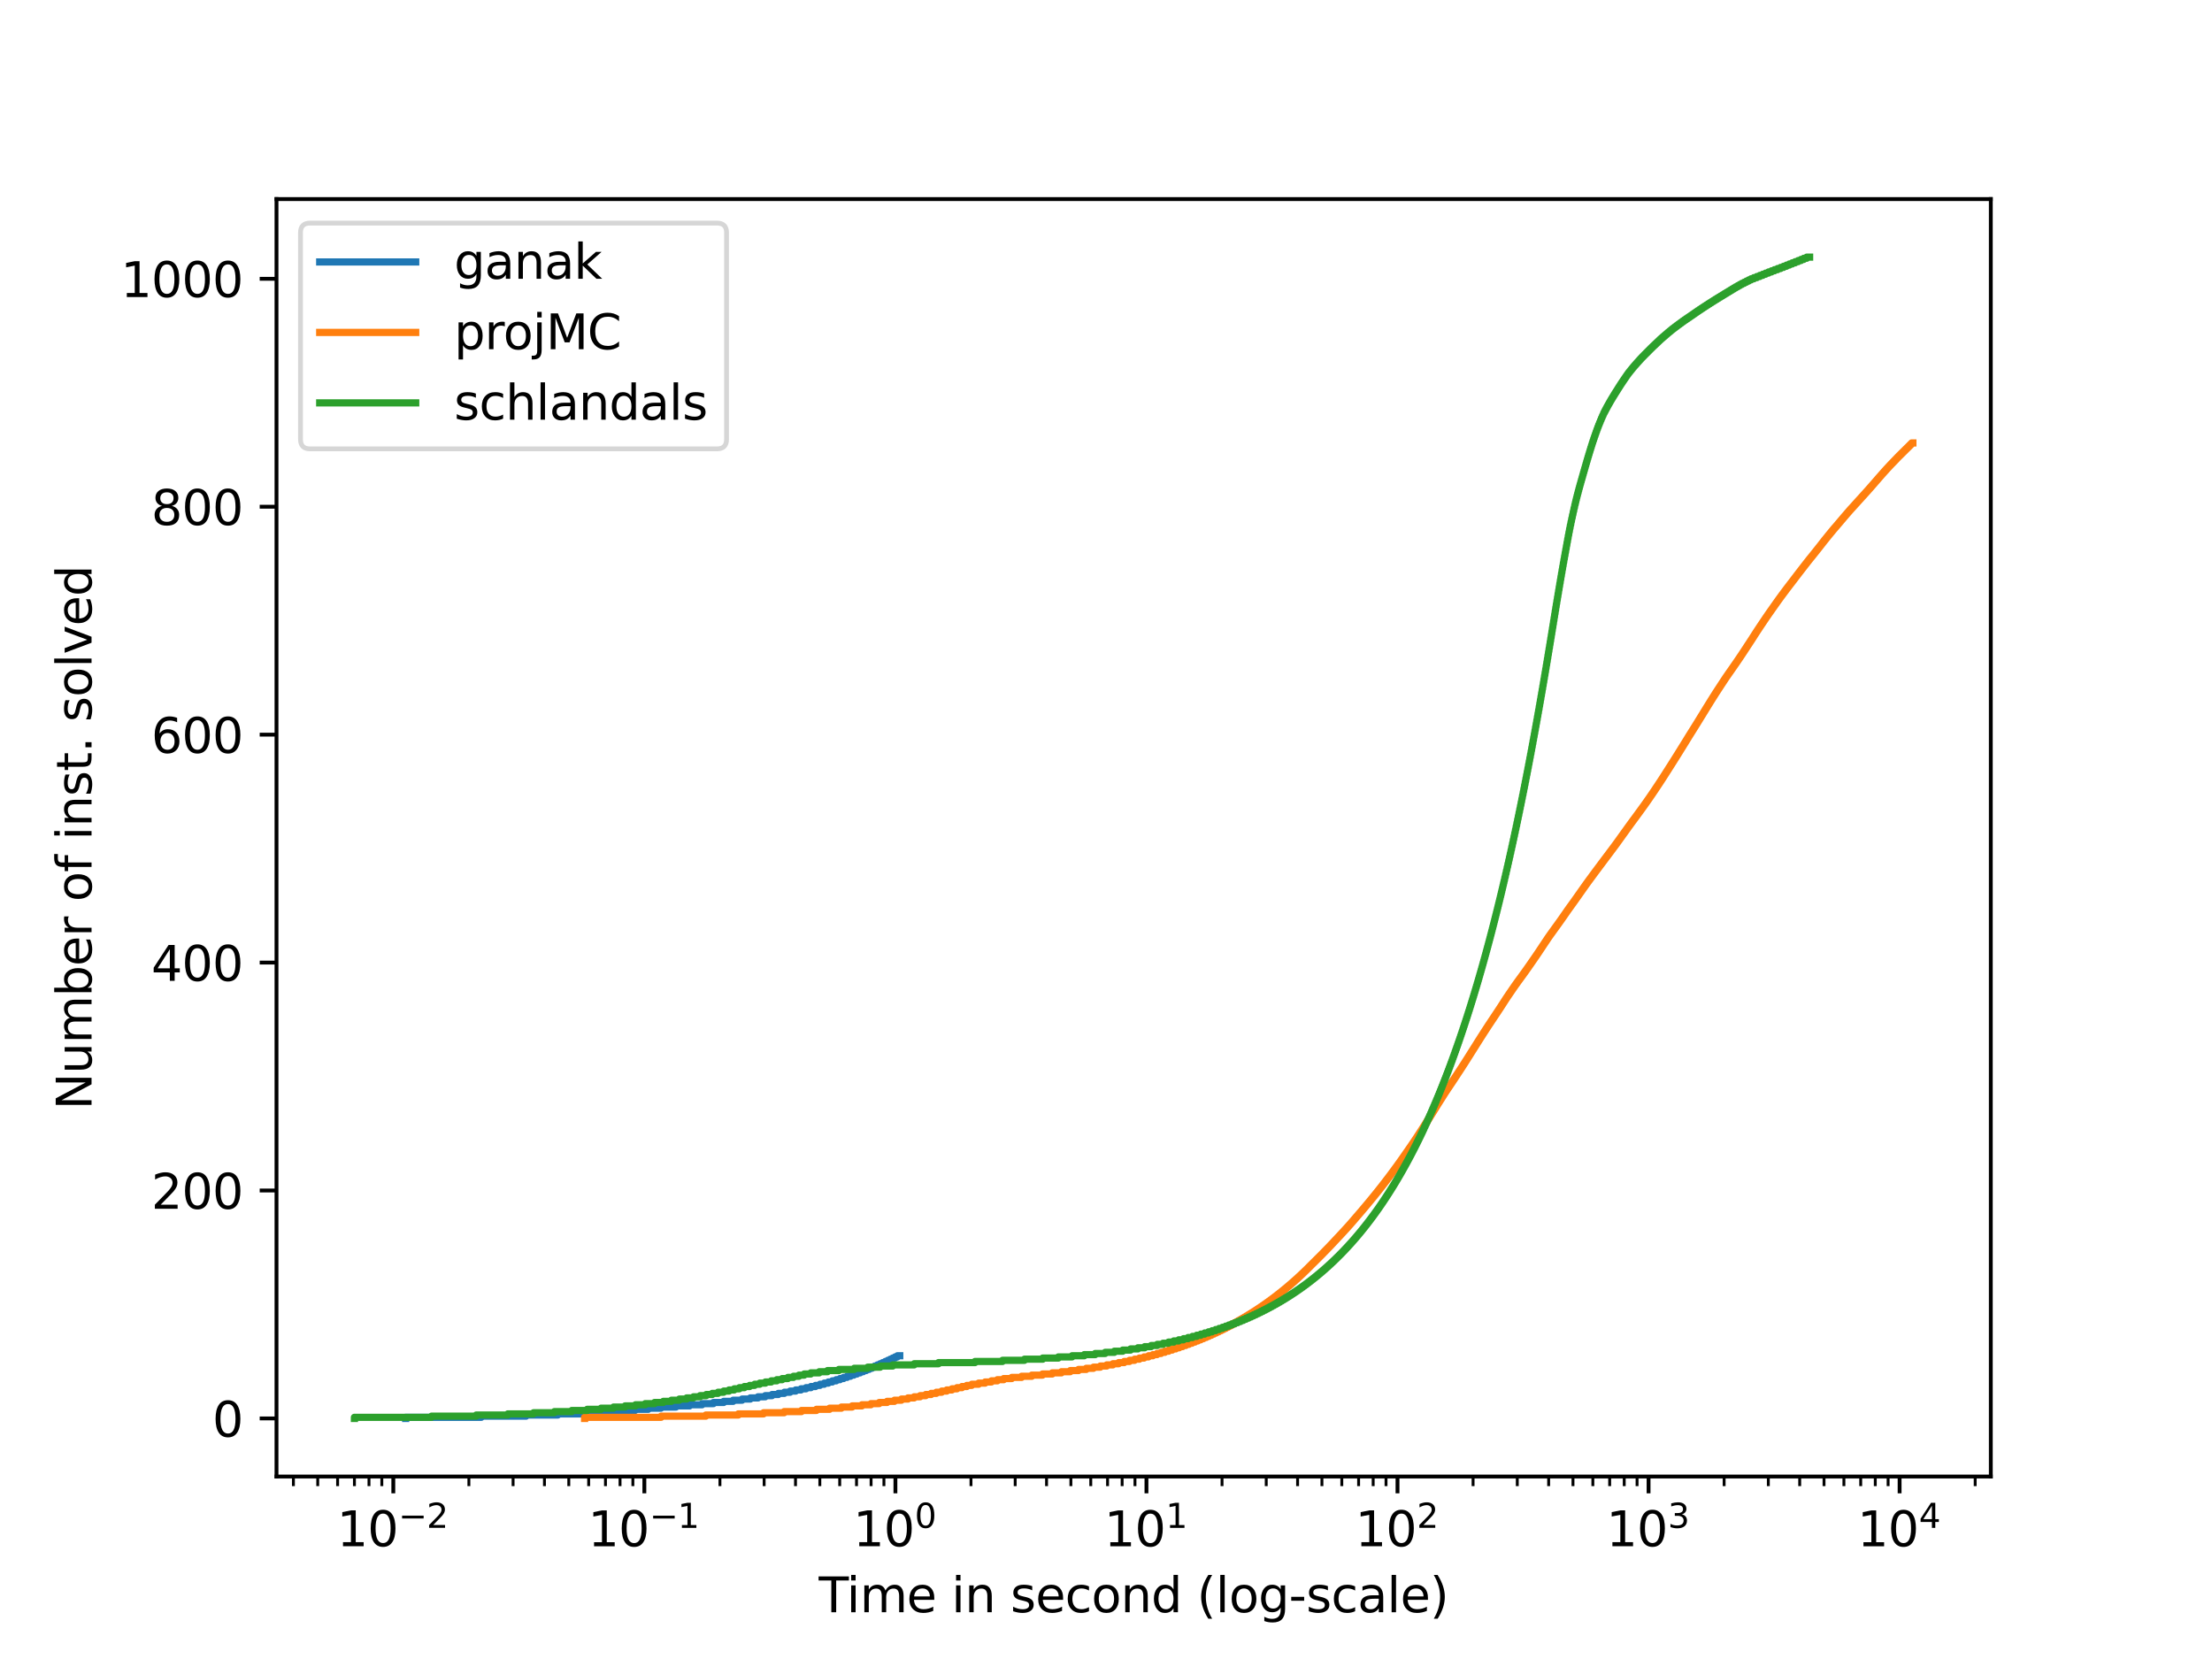 <?xml version="1.0" encoding="utf-8" standalone="no"?>
<!DOCTYPE svg PUBLIC "-//W3C//DTD SVG 1.1//EN"
  "http://www.w3.org/Graphics/SVG/1.1/DTD/svg11.dtd">
<svg xmlns:xlink="http://www.w3.org/1999/xlink" width="460.8pt" height="345.6pt" viewBox="0 0 460.8 345.6" xmlns="http://www.w3.org/2000/svg" version="1.1">
 <defs>
  <style type="text/css">*{stroke-linejoin: round; stroke-linecap: butt}</style>
 </defs>
 <g id="figure_1">
  <g id="patch_1">
   <path d="M 0 345.6 
L 460.8 345.6 
L 460.8 0 
L 0 0 
z
" style="fill: #ffffff"/>
  </g>
  <g id="axes_1">
   <g id="patch_2">
    <path d="M 57.6 307.584 
L 414.72 307.584 
L 414.72 41.472 
L 57.6 41.472 
z
" style="fill: #ffffff"/>
   </g>
   <g id="matplotlib.axis_1">
    <g id="xtick_1">
     <g id="line2d_1">
      <defs>
       <path id="m5768664b95" d="M 0 0 
L 0 3.5 
" style="stroke: #000000; stroke-width: 0.8"/>
      </defs>
      <g>
       <use xlink:href="#m5768664b95" x="81.934" y="307.584" style="stroke: #000000; stroke-width: 0.8"/>
      </g>
     </g>
     <g id="text_1">
      <!-- $\mathdefault{10^{-2}}$ -->
      <g transform="translate(70.184 322.182) scale(0.1 -0.1)">
       <defs>
        <path id="DejaVuSans-31" d="M 794 531 
L 1825 531 
L 1825 4091 
L 703 3866 
L 703 4441 
L 1819 4666 
L 2450 4666 
L 2450 531 
L 3481 531 
L 3481 0 
L 794 0 
L 794 531 
z
" transform="scale(0.016)"/>
        <path id="DejaVuSans-30" d="M 2034 4250 
Q 1547 4250 1301 3770 
Q 1056 3291 1056 2328 
Q 1056 1369 1301 889 
Q 1547 409 2034 409 
Q 2525 409 2770 889 
Q 3016 1369 3016 2328 
Q 3016 3291 2770 3770 
Q 2525 4250 2034 4250 
z
M 2034 4750 
Q 2819 4750 3233 4129 
Q 3647 3509 3647 2328 
Q 3647 1150 3233 529 
Q 2819 -91 2034 -91 
Q 1250 -91 836 529 
Q 422 1150 422 2328 
Q 422 3509 836 4129 
Q 1250 4750 2034 4750 
z
" transform="scale(0.016)"/>
        <path id="DejaVuSans-2212" d="M 678 2272 
L 4684 2272 
L 4684 1741 
L 678 1741 
L 678 2272 
z
" transform="scale(0.016)"/>
        <path id="DejaVuSans-32" d="M 1228 531 
L 3431 531 
L 3431 0 
L 469 0 
L 469 531 
Q 828 903 1448 1529 
Q 2069 2156 2228 2338 
Q 2531 2678 2651 2914 
Q 2772 3150 2772 3378 
Q 2772 3750 2511 3984 
Q 2250 4219 1831 4219 
Q 1534 4219 1204 4116 
Q 875 4013 500 3803 
L 500 4441 
Q 881 4594 1212 4672 
Q 1544 4750 1819 4750 
Q 2544 4750 2975 4387 
Q 3406 4025 3406 3419 
Q 3406 3131 3298 2873 
Q 3191 2616 2906 2266 
Q 2828 2175 2409 1742 
Q 1991 1309 1228 531 
z
" transform="scale(0.016)"/>
       </defs>
       <use xlink:href="#DejaVuSans-31" transform="translate(0 0.766)"/>
       <use xlink:href="#DejaVuSans-30" transform="translate(63.623 0.766)"/>
       <use xlink:href="#DejaVuSans-2212" transform="translate(128.203 39.047) scale(0.7)"/>
       <use xlink:href="#DejaVuSans-32" transform="translate(186.855 39.047) scale(0.7)"/>
      </g>
     </g>
    </g>
    <g id="xtick_2">
     <g id="line2d_2">
      <g>
       <use xlink:href="#m5768664b95" x="134.232" y="307.584" style="stroke: #000000; stroke-width: 0.8"/>
      </g>
     </g>
     <g id="text_2">
      <!-- $\mathdefault{10^{-1}}$ -->
      <g transform="translate(122.482 322.182) scale(0.1 -0.1)">
       <use xlink:href="#DejaVuSans-31" transform="translate(0 0.684)"/>
       <use xlink:href="#DejaVuSans-30" transform="translate(63.623 0.684)"/>
       <use xlink:href="#DejaVuSans-2212" transform="translate(128.203 38.966) scale(0.7)"/>
       <use xlink:href="#DejaVuSans-31" transform="translate(186.855 38.966) scale(0.7)"/>
      </g>
     </g>
    </g>
    <g id="xtick_3">
     <g id="line2d_3">
      <g>
       <use xlink:href="#m5768664b95" x="186.53" y="307.584" style="stroke: #000000; stroke-width: 0.8"/>
      </g>
     </g>
     <g id="text_3">
      <!-- $\mathdefault{10^{0}}$ -->
      <g transform="translate(177.73 322.182) scale(0.1 -0.1)">
       <use xlink:href="#DejaVuSans-31" transform="translate(0 0.766)"/>
       <use xlink:href="#DejaVuSans-30" transform="translate(63.623 0.766)"/>
       <use xlink:href="#DejaVuSans-30" transform="translate(128.203 39.047) scale(0.7)"/>
      </g>
     </g>
    </g>
    <g id="xtick_4">
     <g id="line2d_4">
      <g>
       <use xlink:href="#m5768664b95" x="238.828" y="307.584" style="stroke: #000000; stroke-width: 0.8"/>
      </g>
     </g>
     <g id="text_4">
      <!-- $\mathdefault{10^{1}}$ -->
      <g transform="translate(230.028 322.182) scale(0.1 -0.1)">
       <use xlink:href="#DejaVuSans-31" transform="translate(0 0.684)"/>
       <use xlink:href="#DejaVuSans-30" transform="translate(63.623 0.684)"/>
       <use xlink:href="#DejaVuSans-31" transform="translate(128.203 38.966) scale(0.7)"/>
      </g>
     </g>
    </g>
    <g id="xtick_5">
     <g id="line2d_5">
      <g>
       <use xlink:href="#m5768664b95" x="291.126" y="307.584" style="stroke: #000000; stroke-width: 0.8"/>
      </g>
     </g>
     <g id="text_5">
      <!-- $\mathdefault{10^{2}}$ -->
      <g transform="translate(282.326 322.182) scale(0.1 -0.1)">
       <use xlink:href="#DejaVuSans-31" transform="translate(0 0.766)"/>
       <use xlink:href="#DejaVuSans-30" transform="translate(63.623 0.766)"/>
       <use xlink:href="#DejaVuSans-32" transform="translate(128.203 39.047) scale(0.7)"/>
      </g>
     </g>
    </g>
    <g id="xtick_6">
     <g id="line2d_6">
      <g>
       <use xlink:href="#m5768664b95" x="343.424" y="307.584" style="stroke: #000000; stroke-width: 0.8"/>
      </g>
     </g>
     <g id="text_6">
      <!-- $\mathdefault{10^{3}}$ -->
      <g transform="translate(334.624 322.182) scale(0.1 -0.1)">
       <defs>
        <path id="DejaVuSans-33" d="M 2597 2516 
Q 3050 2419 3304 2112 
Q 3559 1806 3559 1356 
Q 3559 666 3084 287 
Q 2609 -91 1734 -91 
Q 1441 -91 1130 -33 
Q 819 25 488 141 
L 488 750 
Q 750 597 1062 519 
Q 1375 441 1716 441 
Q 2309 441 2620 675 
Q 2931 909 2931 1356 
Q 2931 1769 2642 2001 
Q 2353 2234 1838 2234 
L 1294 2234 
L 1294 2753 
L 1863 2753 
Q 2328 2753 2575 2939 
Q 2822 3125 2822 3475 
Q 2822 3834 2567 4026 
Q 2313 4219 1838 4219 
Q 1578 4219 1281 4162 
Q 984 4106 628 3988 
L 628 4550 
Q 988 4650 1302 4700 
Q 1616 4750 1894 4750 
Q 2613 4750 3031 4423 
Q 3450 4097 3450 3541 
Q 3450 3153 3228 2886 
Q 3006 2619 2597 2516 
z
" transform="scale(0.016)"/>
       </defs>
       <use xlink:href="#DejaVuSans-31" transform="translate(0 0.766)"/>
       <use xlink:href="#DejaVuSans-30" transform="translate(63.623 0.766)"/>
       <use xlink:href="#DejaVuSans-33" transform="translate(128.203 39.047) scale(0.7)"/>
      </g>
     </g>
    </g>
    <g id="xtick_7">
     <g id="line2d_7">
      <g>
       <use xlink:href="#m5768664b95" x="395.722" y="307.584" style="stroke: #000000; stroke-width: 0.8"/>
      </g>
     </g>
     <g id="text_7">
      <!-- $\mathdefault{10^{4}}$ -->
      <g transform="translate(386.922 322.182) scale(0.1 -0.1)">
       <defs>
        <path id="DejaVuSans-34" d="M 2419 4116 
L 825 1625 
L 2419 1625 
L 2419 4116 
z
M 2253 4666 
L 3047 4666 
L 3047 1625 
L 3713 1625 
L 3713 1100 
L 3047 1100 
L 3047 0 
L 2419 0 
L 2419 1100 
L 313 1100 
L 313 1709 
L 2253 4666 
z
" transform="scale(0.016)"/>
       </defs>
       <use xlink:href="#DejaVuSans-31" transform="translate(0 0.684)"/>
       <use xlink:href="#DejaVuSans-30" transform="translate(63.623 0.684)"/>
       <use xlink:href="#DejaVuSans-34" transform="translate(128.203 38.966) scale(0.7)"/>
      </g>
     </g>
    </g>
    <g id="xtick_8">
     <g id="line2d_8">
      <defs>
       <path id="m4fa5d00f7a" d="M 0 0 
L 0 2 
" style="stroke: #000000; stroke-width: 0.6"/>
      </defs>
      <g>
       <use xlink:href="#m4fa5d00f7a" x="61.122" y="307.584" style="stroke: #000000; stroke-width: 0.6"/>
      </g>
     </g>
    </g>
    <g id="xtick_9">
     <g id="line2d_9">
      <g>
       <use xlink:href="#m4fa5d00f7a" x="66.191" y="307.584" style="stroke: #000000; stroke-width: 0.6"/>
      </g>
     </g>
    </g>
    <g id="xtick_10">
     <g id="line2d_10">
      <g>
       <use xlink:href="#m4fa5d00f7a" x="70.332" y="307.584" style="stroke: #000000; stroke-width: 0.6"/>
      </g>
     </g>
    </g>
    <g id="xtick_11">
     <g id="line2d_11">
      <g>
       <use xlink:href="#m4fa5d00f7a" x="73.833" y="307.584" style="stroke: #000000; stroke-width: 0.6"/>
      </g>
     </g>
    </g>
    <g id="xtick_12">
     <g id="line2d_12">
      <g>
       <use xlink:href="#m4fa5d00f7a" x="76.866" y="307.584" style="stroke: #000000; stroke-width: 0.6"/>
      </g>
     </g>
    </g>
    <g id="xtick_13">
     <g id="line2d_13">
      <g>
       <use xlink:href="#m4fa5d00f7a" x="79.541" y="307.584" style="stroke: #000000; stroke-width: 0.6"/>
      </g>
     </g>
    </g>
    <g id="xtick_14">
     <g id="line2d_14">
      <g>
       <use xlink:href="#m4fa5d00f7a" x="97.677" y="307.584" style="stroke: #000000; stroke-width: 0.6"/>
      </g>
     </g>
    </g>
    <g id="xtick_15">
     <g id="line2d_15">
      <g>
       <use xlink:href="#m4fa5d00f7a" x="106.886" y="307.584" style="stroke: #000000; stroke-width: 0.6"/>
      </g>
     </g>
    </g>
    <g id="xtick_16">
     <g id="line2d_16">
      <g>
       <use xlink:href="#m4fa5d00f7a" x="113.42" y="307.584" style="stroke: #000000; stroke-width: 0.6"/>
      </g>
     </g>
    </g>
    <g id="xtick_17">
     <g id="line2d_17">
      <g>
       <use xlink:href="#m4fa5d00f7a" x="118.488" y="307.584" style="stroke: #000000; stroke-width: 0.6"/>
      </g>
     </g>
    </g>
    <g id="xtick_18">
     <g id="line2d_18">
      <g>
       <use xlink:href="#m4fa5d00f7a" x="122.63" y="307.584" style="stroke: #000000; stroke-width: 0.6"/>
      </g>
     </g>
    </g>
    <g id="xtick_19">
     <g id="line2d_19">
      <g>
       <use xlink:href="#m4fa5d00f7a" x="126.131" y="307.584" style="stroke: #000000; stroke-width: 0.6"/>
      </g>
     </g>
    </g>
    <g id="xtick_20">
     <g id="line2d_20">
      <g>
       <use xlink:href="#m4fa5d00f7a" x="129.164" y="307.584" style="stroke: #000000; stroke-width: 0.6"/>
      </g>
     </g>
    </g>
    <g id="xtick_21">
     <g id="line2d_21">
      <g>
       <use xlink:href="#m4fa5d00f7a" x="131.839" y="307.584" style="stroke: #000000; stroke-width: 0.6"/>
      </g>
     </g>
    </g>
    <g id="xtick_22">
     <g id="line2d_22">
      <g>
       <use xlink:href="#m4fa5d00f7a" x="149.975" y="307.584" style="stroke: #000000; stroke-width: 0.6"/>
      </g>
     </g>
    </g>
    <g id="xtick_23">
     <g id="line2d_23">
      <g>
       <use xlink:href="#m4fa5d00f7a" x="159.184" y="307.584" style="stroke: #000000; stroke-width: 0.6"/>
      </g>
     </g>
    </g>
    <g id="xtick_24">
     <g id="line2d_24">
      <g>
       <use xlink:href="#m4fa5d00f7a" x="165.718" y="307.584" style="stroke: #000000; stroke-width: 0.6"/>
      </g>
     </g>
    </g>
    <g id="xtick_25">
     <g id="line2d_25">
      <g>
       <use xlink:href="#m4fa5d00f7a" x="170.786" y="307.584" style="stroke: #000000; stroke-width: 0.6"/>
      </g>
     </g>
    </g>
    <g id="xtick_26">
     <g id="line2d_26">
      <g>
       <use xlink:href="#m4fa5d00f7a" x="174.927" y="307.584" style="stroke: #000000; stroke-width: 0.6"/>
      </g>
     </g>
    </g>
    <g id="xtick_27">
     <g id="line2d_27">
      <g>
       <use xlink:href="#m4fa5d00f7a" x="178.429" y="307.584" style="stroke: #000000; stroke-width: 0.6"/>
      </g>
     </g>
    </g>
    <g id="xtick_28">
     <g id="line2d_28">
      <g>
       <use xlink:href="#m4fa5d00f7a" x="181.462" y="307.584" style="stroke: #000000; stroke-width: 0.6"/>
      </g>
     </g>
    </g>
    <g id="xtick_29">
     <g id="line2d_29">
      <g>
       <use xlink:href="#m4fa5d00f7a" x="184.137" y="307.584" style="stroke: #000000; stroke-width: 0.6"/>
      </g>
     </g>
    </g>
    <g id="xtick_30">
     <g id="line2d_30">
      <g>
       <use xlink:href="#m4fa5d00f7a" x="202.273" y="307.584" style="stroke: #000000; stroke-width: 0.6"/>
      </g>
     </g>
    </g>
    <g id="xtick_31">
     <g id="line2d_31">
      <g>
       <use xlink:href="#m4fa5d00f7a" x="211.482" y="307.584" style="stroke: #000000; stroke-width: 0.6"/>
      </g>
     </g>
    </g>
    <g id="xtick_32">
     <g id="line2d_32">
      <g>
       <use xlink:href="#m4fa5d00f7a" x="218.016" y="307.584" style="stroke: #000000; stroke-width: 0.6"/>
      </g>
     </g>
    </g>
    <g id="xtick_33">
     <g id="line2d_33">
      <g>
       <use xlink:href="#m4fa5d00f7a" x="223.084" y="307.584" style="stroke: #000000; stroke-width: 0.6"/>
      </g>
     </g>
    </g>
    <g id="xtick_34">
     <g id="line2d_34">
      <g>
       <use xlink:href="#m4fa5d00f7a" x="227.225" y="307.584" style="stroke: #000000; stroke-width: 0.6"/>
      </g>
     </g>
    </g>
    <g id="xtick_35">
     <g id="line2d_35">
      <g>
       <use xlink:href="#m4fa5d00f7a" x="230.727" y="307.584" style="stroke: #000000; stroke-width: 0.6"/>
      </g>
     </g>
    </g>
    <g id="xtick_36">
     <g id="line2d_36">
      <g>
       <use xlink:href="#m4fa5d00f7a" x="233.759" y="307.584" style="stroke: #000000; stroke-width: 0.6"/>
      </g>
     </g>
    </g>
    <g id="xtick_37">
     <g id="line2d_37">
      <g>
       <use xlink:href="#m4fa5d00f7a" x="236.435" y="307.584" style="stroke: #000000; stroke-width: 0.6"/>
      </g>
     </g>
    </g>
    <g id="xtick_38">
     <g id="line2d_38">
      <g>
       <use xlink:href="#m4fa5d00f7a" x="254.571" y="307.584" style="stroke: #000000; stroke-width: 0.6"/>
      </g>
     </g>
    </g>
    <g id="xtick_39">
     <g id="line2d_39">
      <g>
       <use xlink:href="#m4fa5d00f7a" x="263.78" y="307.584" style="stroke: #000000; stroke-width: 0.6"/>
      </g>
     </g>
    </g>
    <g id="xtick_40">
     <g id="line2d_40">
      <g>
       <use xlink:href="#m4fa5d00f7a" x="270.314" y="307.584" style="stroke: #000000; stroke-width: 0.6"/>
      </g>
     </g>
    </g>
    <g id="xtick_41">
     <g id="line2d_41">
      <g>
       <use xlink:href="#m4fa5d00f7a" x="275.382" y="307.584" style="stroke: #000000; stroke-width: 0.6"/>
      </g>
     </g>
    </g>
    <g id="xtick_42">
     <g id="line2d_42">
      <g>
       <use xlink:href="#m4fa5d00f7a" x="279.523" y="307.584" style="stroke: #000000; stroke-width: 0.6"/>
      </g>
     </g>
    </g>
    <g id="xtick_43">
     <g id="line2d_43">
      <g>
       <use xlink:href="#m4fa5d00f7a" x="283.025" y="307.584" style="stroke: #000000; stroke-width: 0.6"/>
      </g>
     </g>
    </g>
    <g id="xtick_44">
     <g id="line2d_44">
      <g>
       <use xlink:href="#m4fa5d00f7a" x="286.057" y="307.584" style="stroke: #000000; stroke-width: 0.6"/>
      </g>
     </g>
    </g>
    <g id="xtick_45">
     <g id="line2d_45">
      <g>
       <use xlink:href="#m4fa5d00f7a" x="288.733" y="307.584" style="stroke: #000000; stroke-width: 0.6"/>
      </g>
     </g>
    </g>
    <g id="xtick_46">
     <g id="line2d_46">
      <g>
       <use xlink:href="#m4fa5d00f7a" x="306.869" y="307.584" style="stroke: #000000; stroke-width: 0.6"/>
      </g>
     </g>
    </g>
    <g id="xtick_47">
     <g id="line2d_47">
      <g>
       <use xlink:href="#m4fa5d00f7a" x="316.078" y="307.584" style="stroke: #000000; stroke-width: 0.6"/>
      </g>
     </g>
    </g>
    <g id="xtick_48">
     <g id="line2d_48">
      <g>
       <use xlink:href="#m4fa5d00f7a" x="322.612" y="307.584" style="stroke: #000000; stroke-width: 0.6"/>
      </g>
     </g>
    </g>
    <g id="xtick_49">
     <g id="line2d_49">
      <g>
       <use xlink:href="#m4fa5d00f7a" x="327.68" y="307.584" style="stroke: #000000; stroke-width: 0.6"/>
      </g>
     </g>
    </g>
    <g id="xtick_50">
     <g id="line2d_50">
      <g>
       <use xlink:href="#m4fa5d00f7a" x="331.821" y="307.584" style="stroke: #000000; stroke-width: 0.6"/>
      </g>
     </g>
    </g>
    <g id="xtick_51">
     <g id="line2d_51">
      <g>
       <use xlink:href="#m4fa5d00f7a" x="335.323" y="307.584" style="stroke: #000000; stroke-width: 0.6"/>
      </g>
     </g>
    </g>
    <g id="xtick_52">
     <g id="line2d_52">
      <g>
       <use xlink:href="#m4fa5d00f7a" x="338.355" y="307.584" style="stroke: #000000; stroke-width: 0.6"/>
      </g>
     </g>
    </g>
    <g id="xtick_53">
     <g id="line2d_53">
      <g>
       <use xlink:href="#m4fa5d00f7a" x="341.031" y="307.584" style="stroke: #000000; stroke-width: 0.6"/>
      </g>
     </g>
    </g>
    <g id="xtick_54">
     <g id="line2d_54">
      <g>
       <use xlink:href="#m4fa5d00f7a" x="359.167" y="307.584" style="stroke: #000000; stroke-width: 0.6"/>
      </g>
     </g>
    </g>
    <g id="xtick_55">
     <g id="line2d_55">
      <g>
       <use xlink:href="#m4fa5d00f7a" x="368.376" y="307.584" style="stroke: #000000; stroke-width: 0.6"/>
      </g>
     </g>
    </g>
    <g id="xtick_56">
     <g id="line2d_56">
      <g>
       <use xlink:href="#m4fa5d00f7a" x="374.91" y="307.584" style="stroke: #000000; stroke-width: 0.6"/>
      </g>
     </g>
    </g>
    <g id="xtick_57">
     <g id="line2d_57">
      <g>
       <use xlink:href="#m4fa5d00f7a" x="379.978" y="307.584" style="stroke: #000000; stroke-width: 0.6"/>
      </g>
     </g>
    </g>
    <g id="xtick_58">
     <g id="line2d_58">
      <g>
       <use xlink:href="#m4fa5d00f7a" x="384.119" y="307.584" style="stroke: #000000; stroke-width: 0.6"/>
      </g>
     </g>
    </g>
    <g id="xtick_59">
     <g id="line2d_59">
      <g>
       <use xlink:href="#m4fa5d00f7a" x="387.62" y="307.584" style="stroke: #000000; stroke-width: 0.6"/>
      </g>
     </g>
    </g>
    <g id="xtick_60">
     <g id="line2d_60">
      <g>
       <use xlink:href="#m4fa5d00f7a" x="390.653" y="307.584" style="stroke: #000000; stroke-width: 0.6"/>
      </g>
     </g>
    </g>
    <g id="xtick_61">
     <g id="line2d_61">
      <g>
       <use xlink:href="#m4fa5d00f7a" x="393.329" y="307.584" style="stroke: #000000; stroke-width: 0.6"/>
      </g>
     </g>
    </g>
    <g id="xtick_62">
     <g id="line2d_62">
      <g>
       <use xlink:href="#m4fa5d00f7a" x="411.465" y="307.584" style="stroke: #000000; stroke-width: 0.6"/>
      </g>
     </g>
    </g>
    <g id="text_8">
     <!-- Time in second (log-scale) -->
     <g transform="translate(170.557 335.861) scale(0.1 -0.1)">
      <defs>
       <path id="DejaVuSans-54" d="M -19 4666 
L 3928 4666 
L 3928 4134 
L 2272 4134 
L 2272 0 
L 1638 0 
L 1638 4134 
L -19 4134 
L -19 4666 
z
" transform="scale(0.016)"/>
       <path id="DejaVuSans-69" d="M 603 3500 
L 1178 3500 
L 1178 0 
L 603 0 
L 603 3500 
z
M 603 4863 
L 1178 4863 
L 1178 4134 
L 603 4134 
L 603 4863 
z
" transform="scale(0.016)"/>
       <path id="DejaVuSans-6d" d="M 3328 2828 
Q 3544 3216 3844 3400 
Q 4144 3584 4550 3584 
Q 5097 3584 5394 3201 
Q 5691 2819 5691 2113 
L 5691 0 
L 5113 0 
L 5113 2094 
Q 5113 2597 4934 2840 
Q 4756 3084 4391 3084 
Q 3944 3084 3684 2787 
Q 3425 2491 3425 1978 
L 3425 0 
L 2847 0 
L 2847 2094 
Q 2847 2600 2669 2842 
Q 2491 3084 2119 3084 
Q 1678 3084 1418 2786 
Q 1159 2488 1159 1978 
L 1159 0 
L 581 0 
L 581 3500 
L 1159 3500 
L 1159 2956 
Q 1356 3278 1631 3431 
Q 1906 3584 2284 3584 
Q 2666 3584 2933 3390 
Q 3200 3197 3328 2828 
z
" transform="scale(0.016)"/>
       <path id="DejaVuSans-65" d="M 3597 1894 
L 3597 1613 
L 953 1613 
Q 991 1019 1311 708 
Q 1631 397 2203 397 
Q 2534 397 2845 478 
Q 3156 559 3463 722 
L 3463 178 
Q 3153 47 2828 -22 
Q 2503 -91 2169 -91 
Q 1331 -91 842 396 
Q 353 884 353 1716 
Q 353 2575 817 3079 
Q 1281 3584 2069 3584 
Q 2775 3584 3186 3129 
Q 3597 2675 3597 1894 
z
M 3022 2063 
Q 3016 2534 2758 2815 
Q 2500 3097 2075 3097 
Q 1594 3097 1305 2825 
Q 1016 2553 972 2059 
L 3022 2063 
z
" transform="scale(0.016)"/>
       <path id="DejaVuSans-20" transform="scale(0.016)"/>
       <path id="DejaVuSans-6e" d="M 3513 2113 
L 3513 0 
L 2938 0 
L 2938 2094 
Q 2938 2591 2744 2837 
Q 2550 3084 2163 3084 
Q 1697 3084 1428 2787 
Q 1159 2491 1159 1978 
L 1159 0 
L 581 0 
L 581 3500 
L 1159 3500 
L 1159 2956 
Q 1366 3272 1645 3428 
Q 1925 3584 2291 3584 
Q 2894 3584 3203 3211 
Q 3513 2838 3513 2113 
z
" transform="scale(0.016)"/>
       <path id="DejaVuSans-73" d="M 2834 3397 
L 2834 2853 
Q 2591 2978 2328 3040 
Q 2066 3103 1784 3103 
Q 1356 3103 1142 2972 
Q 928 2841 928 2578 
Q 928 2378 1081 2264 
Q 1234 2150 1697 2047 
L 1894 2003 
Q 2506 1872 2764 1633 
Q 3022 1394 3022 966 
Q 3022 478 2636 193 
Q 2250 -91 1575 -91 
Q 1294 -91 989 -36 
Q 684 19 347 128 
L 347 722 
Q 666 556 975 473 
Q 1284 391 1588 391 
Q 1994 391 2212 530 
Q 2431 669 2431 922 
Q 2431 1156 2273 1281 
Q 2116 1406 1581 1522 
L 1381 1569 
Q 847 1681 609 1914 
Q 372 2147 372 2553 
Q 372 3047 722 3315 
Q 1072 3584 1716 3584 
Q 2034 3584 2315 3537 
Q 2597 3491 2834 3397 
z
" transform="scale(0.016)"/>
       <path id="DejaVuSans-63" d="M 3122 3366 
L 3122 2828 
Q 2878 2963 2633 3030 
Q 2388 3097 2138 3097 
Q 1578 3097 1268 2742 
Q 959 2388 959 1747 
Q 959 1106 1268 751 
Q 1578 397 2138 397 
Q 2388 397 2633 464 
Q 2878 531 3122 666 
L 3122 134 
Q 2881 22 2623 -34 
Q 2366 -91 2075 -91 
Q 1284 -91 818 406 
Q 353 903 353 1747 
Q 353 2603 823 3093 
Q 1294 3584 2113 3584 
Q 2378 3584 2631 3529 
Q 2884 3475 3122 3366 
z
" transform="scale(0.016)"/>
       <path id="DejaVuSans-6f" d="M 1959 3097 
Q 1497 3097 1228 2736 
Q 959 2375 959 1747 
Q 959 1119 1226 758 
Q 1494 397 1959 397 
Q 2419 397 2687 759 
Q 2956 1122 2956 1747 
Q 2956 2369 2687 2733 
Q 2419 3097 1959 3097 
z
M 1959 3584 
Q 2709 3584 3137 3096 
Q 3566 2609 3566 1747 
Q 3566 888 3137 398 
Q 2709 -91 1959 -91 
Q 1206 -91 779 398 
Q 353 888 353 1747 
Q 353 2609 779 3096 
Q 1206 3584 1959 3584 
z
" transform="scale(0.016)"/>
       <path id="DejaVuSans-64" d="M 2906 2969 
L 2906 4863 
L 3481 4863 
L 3481 0 
L 2906 0 
L 2906 525 
Q 2725 213 2448 61 
Q 2172 -91 1784 -91 
Q 1150 -91 751 415 
Q 353 922 353 1747 
Q 353 2572 751 3078 
Q 1150 3584 1784 3584 
Q 2172 3584 2448 3432 
Q 2725 3281 2906 2969 
z
M 947 1747 
Q 947 1113 1208 752 
Q 1469 391 1925 391 
Q 2381 391 2643 752 
Q 2906 1113 2906 1747 
Q 2906 2381 2643 2742 
Q 2381 3103 1925 3103 
Q 1469 3103 1208 2742 
Q 947 2381 947 1747 
z
" transform="scale(0.016)"/>
       <path id="DejaVuSans-28" d="M 1984 4856 
Q 1566 4138 1362 3434 
Q 1159 2731 1159 2009 
Q 1159 1288 1364 580 
Q 1569 -128 1984 -844 
L 1484 -844 
Q 1016 -109 783 600 
Q 550 1309 550 2009 
Q 550 2706 781 3412 
Q 1013 4119 1484 4856 
L 1984 4856 
z
" transform="scale(0.016)"/>
       <path id="DejaVuSans-6c" d="M 603 4863 
L 1178 4863 
L 1178 0 
L 603 0 
L 603 4863 
z
" transform="scale(0.016)"/>
       <path id="DejaVuSans-67" d="M 2906 1791 
Q 2906 2416 2648 2759 
Q 2391 3103 1925 3103 
Q 1463 3103 1205 2759 
Q 947 2416 947 1791 
Q 947 1169 1205 825 
Q 1463 481 1925 481 
Q 2391 481 2648 825 
Q 2906 1169 2906 1791 
z
M 3481 434 
Q 3481 -459 3084 -895 
Q 2688 -1331 1869 -1331 
Q 1566 -1331 1297 -1286 
Q 1028 -1241 775 -1147 
L 775 -588 
Q 1028 -725 1275 -790 
Q 1522 -856 1778 -856 
Q 2344 -856 2625 -561 
Q 2906 -266 2906 331 
L 2906 616 
Q 2728 306 2450 153 
Q 2172 0 1784 0 
Q 1141 0 747 490 
Q 353 981 353 1791 
Q 353 2603 747 3093 
Q 1141 3584 1784 3584 
Q 2172 3584 2450 3431 
Q 2728 3278 2906 2969 
L 2906 3500 
L 3481 3500 
L 3481 434 
z
" transform="scale(0.016)"/>
       <path id="DejaVuSans-2d" d="M 313 2009 
L 1997 2009 
L 1997 1497 
L 313 1497 
L 313 2009 
z
" transform="scale(0.016)"/>
       <path id="DejaVuSans-61" d="M 2194 1759 
Q 1497 1759 1228 1600 
Q 959 1441 959 1056 
Q 959 750 1161 570 
Q 1363 391 1709 391 
Q 2188 391 2477 730 
Q 2766 1069 2766 1631 
L 2766 1759 
L 2194 1759 
z
M 3341 1997 
L 3341 0 
L 2766 0 
L 2766 531 
Q 2569 213 2275 61 
Q 1981 -91 1556 -91 
Q 1019 -91 701 211 
Q 384 513 384 1019 
Q 384 1609 779 1909 
Q 1175 2209 1959 2209 
L 2766 2209 
L 2766 2266 
Q 2766 2663 2505 2880 
Q 2244 3097 1772 3097 
Q 1472 3097 1187 3025 
Q 903 2953 641 2809 
L 641 3341 
Q 956 3463 1253 3523 
Q 1550 3584 1831 3584 
Q 2591 3584 2966 3190 
Q 3341 2797 3341 1997 
z
" transform="scale(0.016)"/>
       <path id="DejaVuSans-29" d="M 513 4856 
L 1013 4856 
Q 1481 4119 1714 3412 
Q 1947 2706 1947 2009 
Q 1947 1309 1714 600 
Q 1481 -109 1013 -844 
L 513 -844 
Q 928 -128 1133 580 
Q 1338 1288 1338 2009 
Q 1338 2731 1133 3434 
Q 928 4138 513 4856 
z
" transform="scale(0.016)"/>
      </defs>
      <use xlink:href="#DejaVuSans-54"/>
      <use xlink:href="#DejaVuSans-69" x="57.959"/>
      <use xlink:href="#DejaVuSans-6d" x="85.742"/>
      <use xlink:href="#DejaVuSans-65" x="183.154"/>
      <use xlink:href="#DejaVuSans-20" x="244.678"/>
      <use xlink:href="#DejaVuSans-69" x="276.465"/>
      <use xlink:href="#DejaVuSans-6e" x="304.248"/>
      <use xlink:href="#DejaVuSans-20" x="367.627"/>
      <use xlink:href="#DejaVuSans-73" x="399.414"/>
      <use xlink:href="#DejaVuSans-65" x="451.514"/>
      <use xlink:href="#DejaVuSans-63" x="513.037"/>
      <use xlink:href="#DejaVuSans-6f" x="568.018"/>
      <use xlink:href="#DejaVuSans-6e" x="629.199"/>
      <use xlink:href="#DejaVuSans-64" x="692.578"/>
      <use xlink:href="#DejaVuSans-20" x="756.055"/>
      <use xlink:href="#DejaVuSans-28" x="787.842"/>
      <use xlink:href="#DejaVuSans-6c" x="826.855"/>
      <use xlink:href="#DejaVuSans-6f" x="854.639"/>
      <use xlink:href="#DejaVuSans-67" x="915.82"/>
      <use xlink:href="#DejaVuSans-2d" x="979.297"/>
      <use xlink:href="#DejaVuSans-73" x="1015.381"/>
      <use xlink:href="#DejaVuSans-63" x="1067.48"/>
      <use xlink:href="#DejaVuSans-61" x="1122.461"/>
      <use xlink:href="#DejaVuSans-6c" x="1183.74"/>
      <use xlink:href="#DejaVuSans-65" x="1211.523"/>
      <use xlink:href="#DejaVuSans-29" x="1273.047"/>
     </g>
    </g>
   </g>
   <g id="matplotlib.axis_2">
    <g id="ytick_1">
     <g id="line2d_63">
      <defs>
       <path id="m31f39e240e" d="M 0 0 
L -3.5 0 
" style="stroke: #000000; stroke-width: 0.8"/>
      </defs>
      <g>
       <use xlink:href="#m31f39e240e" x="57.6" y="295.488" style="stroke: #000000; stroke-width: 0.8"/>
      </g>
     </g>
     <g id="text_9">
      <!-- 0 -->
      <g transform="translate(44.237 299.287) scale(0.1 -0.1)">
       <use xlink:href="#DejaVuSans-30"/>
      </g>
     </g>
    </g>
    <g id="ytick_2">
     <g id="line2d_64">
      <g>
       <use xlink:href="#m31f39e240e" x="57.6" y="248.006" style="stroke: #000000; stroke-width: 0.8"/>
      </g>
     </g>
     <g id="text_10">
      <!-- 200 -->
      <g transform="translate(31.512 251.805) scale(0.1 -0.1)">
       <use xlink:href="#DejaVuSans-32"/>
       <use xlink:href="#DejaVuSans-30" x="63.623"/>
       <use xlink:href="#DejaVuSans-30" x="127.246"/>
      </g>
     </g>
    </g>
    <g id="ytick_3">
     <g id="line2d_65">
      <g>
       <use xlink:href="#m31f39e240e" x="57.6" y="200.524" style="stroke: #000000; stroke-width: 0.8"/>
      </g>
     </g>
     <g id="text_11">
      <!-- 400 -->
      <g transform="translate(31.512 204.324) scale(0.1 -0.1)">
       <use xlink:href="#DejaVuSans-34"/>
       <use xlink:href="#DejaVuSans-30" x="63.623"/>
       <use xlink:href="#DejaVuSans-30" x="127.246"/>
      </g>
     </g>
    </g>
    <g id="ytick_4">
     <g id="line2d_66">
      <g>
       <use xlink:href="#m31f39e240e" x="57.6" y="153.042" style="stroke: #000000; stroke-width: 0.8"/>
      </g>
     </g>
     <g id="text_12">
      <!-- 600 -->
      <g transform="translate(31.512 156.842) scale(0.1 -0.1)">
       <defs>
        <path id="DejaVuSans-36" d="M 2113 2584 
Q 1688 2584 1439 2293 
Q 1191 2003 1191 1497 
Q 1191 994 1439 701 
Q 1688 409 2113 409 
Q 2538 409 2786 701 
Q 3034 994 3034 1497 
Q 3034 2003 2786 2293 
Q 2538 2584 2113 2584 
z
M 3366 4563 
L 3366 3988 
Q 3128 4100 2886 4159 
Q 2644 4219 2406 4219 
Q 1781 4219 1451 3797 
Q 1122 3375 1075 2522 
Q 1259 2794 1537 2939 
Q 1816 3084 2150 3084 
Q 2853 3084 3261 2657 
Q 3669 2231 3669 1497 
Q 3669 778 3244 343 
Q 2819 -91 2113 -91 
Q 1303 -91 875 529 
Q 447 1150 447 2328 
Q 447 3434 972 4092 
Q 1497 4750 2381 4750 
Q 2619 4750 2861 4703 
Q 3103 4656 3366 4563 
z
" transform="scale(0.016)"/>
       </defs>
       <use xlink:href="#DejaVuSans-36"/>
       <use xlink:href="#DejaVuSans-30" x="63.623"/>
       <use xlink:href="#DejaVuSans-30" x="127.246"/>
      </g>
     </g>
    </g>
    <g id="ytick_5">
     <g id="line2d_67">
      <g>
       <use xlink:href="#m31f39e240e" x="57.6" y="105.561" style="stroke: #000000; stroke-width: 0.8"/>
      </g>
     </g>
     <g id="text_13">
      <!-- 800 -->
      <g transform="translate(31.512 109.36) scale(0.1 -0.1)">
       <defs>
        <path id="DejaVuSans-38" d="M 2034 2216 
Q 1584 2216 1326 1975 
Q 1069 1734 1069 1313 
Q 1069 891 1326 650 
Q 1584 409 2034 409 
Q 2484 409 2743 651 
Q 3003 894 3003 1313 
Q 3003 1734 2745 1975 
Q 2488 2216 2034 2216 
z
M 1403 2484 
Q 997 2584 770 2862 
Q 544 3141 544 3541 
Q 544 4100 942 4425 
Q 1341 4750 2034 4750 
Q 2731 4750 3128 4425 
Q 3525 4100 3525 3541 
Q 3525 3141 3298 2862 
Q 3072 2584 2669 2484 
Q 3125 2378 3379 2068 
Q 3634 1759 3634 1313 
Q 3634 634 3220 271 
Q 2806 -91 2034 -91 
Q 1263 -91 848 271 
Q 434 634 434 1313 
Q 434 1759 690 2068 
Q 947 2378 1403 2484 
z
M 1172 3481 
Q 1172 3119 1398 2916 
Q 1625 2713 2034 2713 
Q 2441 2713 2670 2916 
Q 2900 3119 2900 3481 
Q 2900 3844 2670 4047 
Q 2441 4250 2034 4250 
Q 1625 4250 1398 4047 
Q 1172 3844 1172 3481 
z
" transform="scale(0.016)"/>
       </defs>
       <use xlink:href="#DejaVuSans-38"/>
       <use xlink:href="#DejaVuSans-30" x="63.623"/>
       <use xlink:href="#DejaVuSans-30" x="127.246"/>
      </g>
     </g>
    </g>
    <g id="ytick_6">
     <g id="line2d_68">
      <g>
       <use xlink:href="#m31f39e240e" x="57.6" y="58.079" style="stroke: #000000; stroke-width: 0.8"/>
      </g>
     </g>
     <g id="text_14">
      <!-- 1000 -->
      <g transform="translate(25.15 61.878) scale(0.1 -0.1)">
       <use xlink:href="#DejaVuSans-31"/>
       <use xlink:href="#DejaVuSans-30" x="63.623"/>
       <use xlink:href="#DejaVuSans-30" x="127.246"/>
       <use xlink:href="#DejaVuSans-30" x="190.869"/>
      </g>
     </g>
    </g>
    <g id="text_15">
     <!-- Number of inst. solved -->
     <g transform="translate(19.07 231.176) rotate(-90) scale(0.1 -0.1)">
      <defs>
       <path id="DejaVuSans-4e" d="M 628 4666 
L 1478 4666 
L 3547 763 
L 3547 4666 
L 4159 4666 
L 4159 0 
L 3309 0 
L 1241 3903 
L 1241 0 
L 628 0 
L 628 4666 
z
" transform="scale(0.016)"/>
       <path id="DejaVuSans-75" d="M 544 1381 
L 544 3500 
L 1119 3500 
L 1119 1403 
Q 1119 906 1312 657 
Q 1506 409 1894 409 
Q 2359 409 2629 706 
Q 2900 1003 2900 1516 
L 2900 3500 
L 3475 3500 
L 3475 0 
L 2900 0 
L 2900 538 
Q 2691 219 2414 64 
Q 2138 -91 1772 -91 
Q 1169 -91 856 284 
Q 544 659 544 1381 
z
M 1991 3584 
L 1991 3584 
z
" transform="scale(0.016)"/>
       <path id="DejaVuSans-62" d="M 3116 1747 
Q 3116 2381 2855 2742 
Q 2594 3103 2138 3103 
Q 1681 3103 1420 2742 
Q 1159 2381 1159 1747 
Q 1159 1113 1420 752 
Q 1681 391 2138 391 
Q 2594 391 2855 752 
Q 3116 1113 3116 1747 
z
M 1159 2969 
Q 1341 3281 1617 3432 
Q 1894 3584 2278 3584 
Q 2916 3584 3314 3078 
Q 3713 2572 3713 1747 
Q 3713 922 3314 415 
Q 2916 -91 2278 -91 
Q 1894 -91 1617 61 
Q 1341 213 1159 525 
L 1159 0 
L 581 0 
L 581 4863 
L 1159 4863 
L 1159 2969 
z
" transform="scale(0.016)"/>
       <path id="DejaVuSans-72" d="M 2631 2963 
Q 2534 3019 2420 3045 
Q 2306 3072 2169 3072 
Q 1681 3072 1420 2755 
Q 1159 2438 1159 1844 
L 1159 0 
L 581 0 
L 581 3500 
L 1159 3500 
L 1159 2956 
Q 1341 3275 1631 3429 
Q 1922 3584 2338 3584 
Q 2397 3584 2469 3576 
Q 2541 3569 2628 3553 
L 2631 2963 
z
" transform="scale(0.016)"/>
       <path id="DejaVuSans-66" d="M 2375 4863 
L 2375 4384 
L 1825 4384 
Q 1516 4384 1395 4259 
Q 1275 4134 1275 3809 
L 1275 3500 
L 2222 3500 
L 2222 3053 
L 1275 3053 
L 1275 0 
L 697 0 
L 697 3053 
L 147 3053 
L 147 3500 
L 697 3500 
L 697 3744 
Q 697 4328 969 4595 
Q 1241 4863 1831 4863 
L 2375 4863 
z
" transform="scale(0.016)"/>
       <path id="DejaVuSans-74" d="M 1172 4494 
L 1172 3500 
L 2356 3500 
L 2356 3053 
L 1172 3053 
L 1172 1153 
Q 1172 725 1289 603 
Q 1406 481 1766 481 
L 2356 481 
L 2356 0 
L 1766 0 
Q 1100 0 847 248 
Q 594 497 594 1153 
L 594 3053 
L 172 3053 
L 172 3500 
L 594 3500 
L 594 4494 
L 1172 4494 
z
" transform="scale(0.016)"/>
       <path id="DejaVuSans-2e" d="M 684 794 
L 1344 794 
L 1344 0 
L 684 0 
L 684 794 
z
" transform="scale(0.016)"/>
       <path id="DejaVuSans-76" d="M 191 3500 
L 800 3500 
L 1894 563 
L 2988 3500 
L 3597 3500 
L 2284 0 
L 1503 0 
L 191 3500 
z
" transform="scale(0.016)"/>
      </defs>
      <use xlink:href="#DejaVuSans-4e"/>
      <use xlink:href="#DejaVuSans-75" x="74.805"/>
      <use xlink:href="#DejaVuSans-6d" x="138.184"/>
      <use xlink:href="#DejaVuSans-62" x="235.596"/>
      <use xlink:href="#DejaVuSans-65" x="299.072"/>
      <use xlink:href="#DejaVuSans-72" x="360.596"/>
      <use xlink:href="#DejaVuSans-20" x="401.709"/>
      <use xlink:href="#DejaVuSans-6f" x="433.496"/>
      <use xlink:href="#DejaVuSans-66" x="494.678"/>
      <use xlink:href="#DejaVuSans-20" x="529.883"/>
      <use xlink:href="#DejaVuSans-69" x="561.67"/>
      <use xlink:href="#DejaVuSans-6e" x="589.453"/>
      <use xlink:href="#DejaVuSans-73" x="652.832"/>
      <use xlink:href="#DejaVuSans-74" x="704.932"/>
      <use xlink:href="#DejaVuSans-2e" x="744.141"/>
      <use xlink:href="#DejaVuSans-20" x="775.928"/>
      <use xlink:href="#DejaVuSans-73" x="807.715"/>
      <use xlink:href="#DejaVuSans-6f" x="859.814"/>
      <use xlink:href="#DejaVuSans-6c" x="920.996"/>
      <use xlink:href="#DejaVuSans-76" x="948.779"/>
      <use xlink:href="#DejaVuSans-65" x="1007.959"/>
      <use xlink:href="#DejaVuSans-64" x="1069.482"/>
     </g>
    </g>
   </g>
   <g id="line2d_69">
    <path d="M 84.508 295.488 
L 84.508 295.251 
L 100.251 295.251 
L 100.251 295.013 
L 109.595 295.013 
L 109.595 294.776 
L 116.196 294.776 
L 116.196 294.538 
L 121.305 294.538 
L 121.305 294.301 
L 125.539 294.301 
L 125.539 294.064 
L 129.164 294.064 
L 129.164 293.826 
L 132.288 293.826 
L 132.288 293.589 
L 135.035 293.589 
L 135.035 293.351 
L 137.681 293.351 
L 137.681 293.114 
L 140.811 293.114 
L 140.811 292.876 
L 143.652 292.876 
L 143.652 292.639 
L 146.257 292.639 
L 146.257 292.402 
L 148.618 292.402 
L 148.618 292.164 
L 150.756 292.164 
L 150.756 291.927 
L 152.731 291.927 
L 152.731 291.689 
L 154.584 291.689 
L 154.584 291.452 
L 156.298 291.452 
L 156.298 291.215 
L 157.907 291.215 
L 157.907 290.977 
L 159.41 290.977 
L 159.41 290.74 
L 160.82 290.74 
L 160.82 290.502 
L 162.147 290.502 
L 162.147 290.265 
L 163.401 290.265 
L 163.401 290.028 
L 164.601 290.028 
L 164.601 289.79 
L 165.752 289.79 
L 165.752 289.553 
L 166.859 289.553 
L 166.859 289.315 
L 167.914 289.315 
L 167.914 289.078 
L 168.922 289.078 
L 168.922 288.841 
L 169.888 288.841 
L 169.888 288.603 
L 170.814 288.603 
L 170.814 288.366 
L 171.703 288.366 
L 171.703 288.128 
L 172.56 288.128 
L 172.56 287.891 
L 173.393 287.891 
L 173.393 287.653 
L 174.197 287.653 
L 174.197 287.416 
L 174.973 287.416 
L 174.973 287.179 
L 175.723 287.179 
L 175.723 286.941 
L 176.457 286.941 
L 176.457 286.704 
L 177.168 286.704 
L 177.168 286.466 
L 177.857 286.466 
L 177.857 286.229 
L 178.526 286.229 
L 178.526 285.992 
L 179.182 285.992 
L 179.182 285.754 
L 179.819 285.754 
L 179.819 285.517 
L 180.439 285.517 
L 180.439 285.279 
L 181.043 285.279 
L 181.043 285.042 
L 181.631 285.042 
L 181.631 284.805 
L 182.21 284.805 
L 182.21 284.567 
L 182.774 284.567 
L 182.774 284.33 
L 183.335 284.33 
L 183.335 284.092 
L 183.883 284.092 
L 183.883 283.855 
L 184.418 283.855 
L 184.418 283.618 
L 184.94 283.618 
L 184.94 283.38 
L 185.455 283.38 
L 185.455 283.143 
L 185.959 283.143 
L 185.959 282.905 
L 186.457 282.905 
L 186.457 282.668 
L 186.948 282.668 
L 186.948 282.43 
L 187.434 282.43 
" clip-path="url(#pe9249acb12)" style="fill: none; stroke: #1f77b4; stroke-width: 1.5; stroke-linecap: square"/>
   </g>
   <g id="line2d_70">
    <path d="M 121.781 295.488 
L 121.781 295.251 
L 137.72 295.251 
L 137.72 295.013 
L 147.046 295.013 
L 147.046 294.776 
L 153.811 294.776 
L 153.811 294.538 
L 159.063 294.538 
L 159.063 294.301 
L 163.35 294.301 
L 163.35 294.064 
L 166.956 294.064 
L 166.956 293.826 
L 170.076 293.826 
L 170.076 293.589 
L 172.819 293.589 
L 172.819 293.351 
L 175.281 293.351 
L 175.281 293.114 
L 177.515 293.114 
L 177.515 292.876 
L 179.549 292.876 
L 179.549 292.639 
L 181.422 292.639 
L 181.422 292.402 
L 183.152 292.402 
L 183.152 292.164 
L 184.793 292.164 
L 184.793 291.927 
L 186.334 291.927 
L 186.334 291.689 
L 187.78 291.689 
L 187.78 291.452 
L 189.144 291.452 
L 189.144 291.215 
L 190.435 291.215 
L 190.435 290.977 
L 191.674 290.977 
L 191.674 290.74 
L 192.849 290.74 
L 192.849 290.502 
L 193.97 290.502 
L 193.97 290.265 
L 195.063 290.265 
L 195.063 290.028 
L 196.165 290.028 
L 196.165 289.79 
L 197.227 289.79 
L 197.227 289.553 
L 198.31 289.553 
L 198.31 289.315 
L 199.359 289.315 
L 199.359 289.078 
L 200.389 289.078 
L 200.389 288.841 
L 201.41 288.841 
L 201.41 288.603 
L 202.431 288.603 
L 202.431 288.366 
L 203.863 288.366 
L 203.863 288.128 
L 205.227 288.128 
L 205.227 287.891 
L 206.529 287.891 
L 206.529 287.653 
L 207.77 287.653 
L 207.77 287.416 
L 209.091 287.416 
L 209.091 287.179 
L 210.772 287.179 
L 210.772 286.941 
L 212.813 286.941 
L 212.813 286.704 
L 214.946 286.704 
L 214.946 286.466 
L 217.161 286.466 
L 217.161 286.229 
L 219.198 286.229 
L 219.198 285.992 
L 221.112 285.992 
L 221.112 285.754 
L 222.953 285.754 
L 222.953 285.517 
L 224.676 285.517 
L 224.676 285.279 
L 226.287 285.279 
L 226.287 285.042 
L 227.794 285.042 
L 227.794 284.805 
L 229.215 284.805 
L 229.215 284.567 
L 230.561 284.567 
L 230.561 284.33 
L 231.833 284.33 
L 231.833 284.092 
L 233.042 284.092 
L 233.042 283.855 
L 234.197 283.855 
L 234.197 283.618 
L 235.299 283.618 
L 235.299 283.38 
L 236.352 283.38 
L 236.352 283.143 
L 237.36 283.143 
L 237.36 282.905 
L 238.333 282.905 
L 238.333 282.668 
L 239.267 282.668 
L 239.267 282.43 
L 240.164 282.43 
L 240.164 282.193 
L 241.027 282.193 
L 241.027 281.956 
L 241.862 281.956 
L 241.862 281.718 
L 242.667 281.718 
L 242.667 281.481 
L 243.448 281.481 
L 243.448 281.243 
L 244.203 281.243 
L 244.203 281.006 
L 244.94 281.006 
L 244.94 280.769 
L 245.654 280.769 
L 245.654 280.531 
L 246.347 280.531 
L 246.347 280.294 
L 247.02 280.294 
L 247.02 280.056 
L 247.674 280.056 
L 247.674 279.819 
L 248.311 279.819 
L 248.311 279.582 
L 248.932 279.582 
L 248.932 279.344 
L 249.538 279.344 
L 249.538 279.107 
L 250.128 279.107 
L 250.128 278.869 
L 250.704 278.869 
L 250.704 278.632 
L 251.266 278.632 
L 251.266 278.395 
L 251.815 278.395 
L 251.815 278.157 
L 252.352 278.157 
L 252.352 277.92 
L 252.877 277.92 
L 252.877 277.682 
L 253.39 277.682 
L 253.39 277.445 
L 253.893 277.445 
L 253.893 277.207 
L 254.388 277.207 
L 254.388 276.97 
L 254.873 276.97 
L 254.873 276.733 
L 255.347 276.733 
L 255.347 276.495 
L 255.812 276.495 
L 255.812 276.258 
L 256.27 276.258 
L 256.27 276.02 
L 256.719 276.02 
L 256.719 275.783 
L 257.159 275.783 
L 257.159 275.546 
L 257.592 275.546 
L 257.592 275.308 
L 258.016 275.308 
L 258.016 275.071 
L 258.434 275.071 
L 258.434 274.833 
L 258.843 274.833 
L 258.843 274.596 
L 259.248 274.596 
L 259.248 274.359 
L 259.646 274.359 
L 259.646 274.121 
L 260.039 274.121 
L 260.039 273.884 
L 260.425 273.884 
L 260.425 273.646 
L 260.805 273.646 
L 260.805 273.409 
L 261.179 273.409 
L 261.179 273.172 
L 261.548 273.172 
L 261.548 272.934 
L 261.91 272.934 
L 261.91 272.697 
L 262.268 272.697 
L 262.268 272.459 
L 262.62 272.459 
L 262.62 272.222 
L 262.967 272.222 
L 262.967 271.984 
L 263.31 271.984 
L 263.31 271.747 
L 263.649 271.747 
L 263.649 271.51 
L 263.984 271.51 
L 263.984 271.272 
L 264.314 271.272 
L 264.314 271.035 
L 264.64 271.035 
L 264.64 270.797 
L 264.961 270.797 
L 264.961 270.56 
L 265.279 270.56 
L 265.279 270.323 
L 265.593 270.323 
L 265.593 270.085 
L 265.902 270.085 
L 265.902 269.848 
L 266.208 269.848 
L 266.208 269.61 
L 266.51 269.61 
L 266.51 269.373 
L 266.809 269.373 
L 266.809 269.136 
L 267.105 269.136 
L 267.105 268.898 
L 267.398 268.898 
L 267.398 268.661 
L 267.687 268.661 
L 267.687 268.423 
L 267.973 268.423 
L 267.973 268.186 
L 268.255 268.186 
L 268.255 267.949 
L 268.535 267.949 
L 268.535 267.711 
L 268.811 267.711 
L 268.811 267.474 
L 269.085 267.474 
L 269.085 267.236 
L 269.355 267.236 
L 269.355 266.999 
L 269.623 266.999 
L 269.623 266.761 
L 269.889 266.761 
L 269.889 266.524 
L 270.152 266.524 
L 270.152 266.287 
L 270.412 266.287 
L 270.412 266.049 
L 270.67 266.049 
L 270.67 265.812 
L 270.925 265.812 
L 270.925 265.574 
L 271.177 265.574 
L 271.177 265.337 
L 271.427 265.337 
L 271.427 265.1 
L 271.674 265.1 
L 271.674 264.862 
L 271.919 264.862 
L 271.919 264.625 
L 272.162 264.625 
L 272.162 264.387 
L 272.403 264.387 
L 272.403 264.15 
L 272.642 264.15 
L 272.642 263.913 
L 272.879 263.913 
L 272.879 263.675 
L 273.114 263.675 
L 273.114 263.438 
L 273.353 263.438 
L 273.353 263.2 
L 273.594 263.2 
L 273.594 262.963 
L 273.834 262.963 
L 273.834 262.726 
L 274.074 262.726 
L 274.074 262.488 
L 274.312 262.488 
L 274.312 262.251 
L 274.551 262.251 
L 274.551 262.013 
L 274.79 262.013 
L 274.79 261.776 
L 275.027 261.776 
L 275.027 261.538 
L 275.263 261.538 
L 275.263 261.301 
L 275.496 261.301 
L 275.496 261.064 
L 275.727 261.064 
L 275.727 260.826 
L 275.959 260.826 
L 275.959 260.589 
L 276.193 260.589 
L 276.193 260.351 
L 276.425 260.351 
L 276.425 260.114 
L 276.655 260.114 
L 276.655 259.877 
L 276.883 259.877 
L 276.883 259.639 
L 277.11 259.639 
L 277.11 259.402 
L 277.336 259.402 
L 277.336 259.164 
L 277.561 259.164 
L 277.561 258.927 
L 277.784 258.927 
L 277.784 258.69 
L 278.004 258.69 
L 278.004 258.452 
L 278.227 258.452 
L 278.227 258.215 
L 278.45 258.215 
L 278.45 257.977 
L 278.672 257.977 
L 278.672 257.74 
L 278.896 257.74 
L 278.896 257.503 
L 279.119 257.503 
L 279.119 257.265 
L 279.34 257.265 
L 279.34 257.028 
L 279.56 257.028 
L 279.56 256.79 
L 279.778 256.79 
L 279.778 256.553 
L 279.998 256.553 
L 279.998 256.315 
L 280.217 256.315 
L 280.217 256.078 
L 280.434 256.078 
L 280.434 255.841 
L 280.649 255.841 
L 280.649 255.603 
L 280.863 255.603 
L 280.863 255.366 
L 281.075 255.366 
L 281.075 255.128 
L 281.285 255.128 
L 281.285 254.891 
L 281.493 254.891 
L 281.493 254.654 
L 281.701 254.654 
L 281.701 254.416 
L 281.906 254.416 
L 281.906 254.179 
L 282.11 254.179 
L 282.11 253.941 
L 282.313 253.941 
L 282.313 253.704 
L 282.514 253.704 
L 282.514 253.467 
L 282.722 253.467 
L 282.722 253.229 
L 282.927 253.229 
L 282.927 252.992 
L 283.132 252.992 
L 283.132 252.754 
L 283.335 252.754 
L 283.335 252.517 
L 283.537 252.517 
L 283.537 252.28 
L 283.738 252.28 
L 283.738 252.042 
L 283.939 252.042 
L 283.939 251.805 
L 284.141 251.805 
L 284.141 251.567 
L 284.341 251.567 
L 284.341 251.33 
L 284.541 251.33 
L 284.541 251.092 
L 284.741 251.092 
L 284.741 250.855 
L 284.939 250.855 
L 284.939 250.618 
L 285.137 250.618 
L 285.137 250.38 
L 285.332 250.38 
L 285.332 250.143 
L 285.528 250.143 
L 285.528 249.905 
L 285.723 249.905 
L 285.723 249.668 
L 285.918 249.668 
L 285.918 249.431 
L 286.111 249.431 
L 286.111 249.193 
L 286.304 249.193 
L 286.304 248.956 
L 286.496 248.956 
L 286.496 248.718 
L 286.688 248.718 
L 286.688 248.481 
L 286.878 248.481 
L 286.878 248.244 
L 287.068 248.244 
L 287.068 248.006 
L 287.257 248.006 
L 287.257 247.769 
L 287.446 247.769 
L 287.446 247.531 
L 287.634 247.531 
L 287.634 247.294 
L 287.82 247.294 
L 287.82 247.057 
L 288.006 247.057 
L 288.006 246.819 
L 288.19 246.819 
L 288.19 246.582 
L 288.374 246.582 
L 288.374 246.344 
L 288.556 246.344 
L 288.556 246.107 
L 288.739 246.107 
L 288.739 245.869 
L 288.921 245.869 
L 288.921 245.632 
L 289.103 245.632 
L 289.103 245.395 
L 289.283 245.395 
L 289.283 245.157 
L 289.462 245.157 
L 289.462 244.92 
L 289.64 244.92 
L 289.64 244.682 
L 289.818 244.682 
L 289.818 244.445 
L 289.994 244.445 
L 289.994 244.208 
L 290.169 244.208 
L 290.169 243.97 
L 290.344 243.97 
L 290.344 243.733 
L 290.518 243.733 
L 290.518 243.495 
L 290.692 243.495 
L 290.692 243.258 
L 290.867 243.258 
L 290.867 243.021 
L 291.04 243.021 
L 291.04 242.783 
L 291.211 242.783 
L 291.211 242.546 
L 291.382 242.546 
L 291.382 242.308 
L 291.552 242.308 
L 291.552 242.071 
L 291.721 242.071 
L 291.721 241.834 
L 291.889 241.834 
L 291.889 241.596 
L 292.057 241.596 
L 292.057 241.359 
L 292.224 241.359 
L 292.224 241.121 
L 292.391 241.121 
L 292.391 240.884 
L 292.557 240.884 
L 292.557 240.646 
L 292.721 240.646 
L 292.721 240.409 
L 292.885 240.409 
L 292.885 240.172 
L 293.05 240.172 
L 293.05 239.934 
L 293.216 239.934 
L 293.216 239.697 
L 293.381 239.697 
L 293.381 239.459 
L 293.545 239.459 
L 293.545 239.222 
L 293.71 239.222 
L 293.71 238.985 
L 293.873 238.985 
L 293.873 238.747 
L 294.035 238.747 
L 294.035 238.51 
L 294.197 238.51 
L 294.197 238.272 
L 294.358 238.272 
L 294.358 238.035 
L 294.518 238.035 
L 294.518 237.798 
L 294.677 237.798 
L 294.677 237.56 
L 294.835 237.56 
L 294.835 237.323 
L 294.993 237.323 
L 294.993 237.085 
L 295.149 237.085 
L 295.149 236.848 
L 295.305 236.848 
L 295.305 236.611 
L 295.459 236.611 
L 295.459 236.373 
L 295.613 236.373 
L 295.613 236.136 
L 295.766 236.136 
L 295.766 235.898 
L 295.918 235.898 
L 295.918 235.661 
L 296.07 235.661 
L 296.07 235.423 
L 296.222 235.423 
L 296.222 235.186 
L 296.373 235.186 
L 296.373 234.949 
L 296.524 234.949 
L 296.524 234.711 
L 296.675 234.711 
L 296.675 234.474 
L 296.824 234.474 
L 296.824 234.236 
L 296.973 234.236 
L 296.973 233.999 
L 297.122 233.999 
L 297.122 233.762 
L 297.27 233.762 
L 297.27 233.524 
L 297.418 233.524 
L 297.418 233.287 
L 297.566 233.287 
L 297.566 233.049 
L 297.714 233.049 
L 297.714 232.812 
L 297.862 232.812 
L 297.862 232.575 
L 298.008 232.575 
L 298.008 232.337 
L 298.155 232.337 
L 298.155 232.1 
L 298.303 232.1 
L 298.303 231.862 
L 298.451 231.862 
L 298.451 231.625 
L 298.598 231.625 
L 298.598 231.388 
L 298.745 231.388 
L 298.745 231.15 
L 298.892 231.15 
L 298.892 230.913 
L 299.038 230.913 
L 299.038 230.675 
L 299.184 230.675 
L 299.184 230.438 
L 299.33 230.438 
L 299.33 230.2 
L 299.478 230.2 
L 299.478 229.963 
L 299.627 229.963 
L 299.627 229.726 
L 299.778 229.726 
L 299.778 229.488 
L 299.929 229.488 
L 299.929 229.251 
L 300.079 229.251 
L 300.079 229.013 
L 300.229 229.013 
L 300.229 228.776 
L 300.378 228.776 
L 300.378 228.539 
L 300.526 228.539 
L 300.526 228.301 
L 300.674 228.301 
L 300.674 228.064 
L 300.823 228.064 
L 300.823 227.826 
L 300.976 227.826 
L 300.976 227.589 
L 301.132 227.589 
L 301.132 227.352 
L 301.288 227.352 
L 301.288 227.114 
L 301.446 227.114 
L 301.446 226.877 
L 301.604 226.877 
L 301.604 226.639 
L 301.765 226.639 
L 301.765 226.402 
L 301.924 226.402 
L 301.924 226.165 
L 302.084 226.165 
L 302.084 225.927 
L 302.243 225.927 
L 302.243 225.69 
L 302.402 225.69 
L 302.402 225.452 
L 302.56 225.452 
L 302.56 225.215 
L 302.718 225.215 
L 302.718 224.977 
L 302.875 224.977 
L 302.875 224.74 
L 303.032 224.74 
L 303.032 224.503 
L 303.187 224.503 
L 303.187 224.265 
L 303.343 224.265 
L 303.343 224.028 
L 303.498 224.028 
L 303.498 223.79 
L 303.653 223.79 
L 303.653 223.553 
L 303.808 223.553 
L 303.808 223.316 
L 303.965 223.316 
L 303.965 223.078 
L 304.121 223.078 
L 304.121 222.841 
L 304.276 222.841 
L 304.276 222.603 
L 304.431 222.603 
L 304.431 222.366 
L 304.584 222.366 
L 304.584 222.129 
L 304.737 222.129 
L 304.737 221.891 
L 304.89 221.891 
L 304.89 221.654 
L 305.043 221.654 
L 305.043 221.416 
L 305.195 221.416 
L 305.195 221.179 
L 305.346 221.179 
L 305.346 220.942 
L 305.497 220.942 
L 305.497 220.704 
L 305.647 220.704 
L 305.647 220.467 
L 305.798 220.467 
L 305.798 220.229 
L 305.948 220.229 
L 305.948 219.992 
L 306.097 219.992 
L 306.097 219.754 
L 306.246 219.754 
L 306.246 219.517 
L 306.395 219.517 
L 306.395 219.28 
L 306.544 219.28 
L 306.544 219.042 
L 306.695 219.042 
L 306.695 218.805 
L 306.846 218.805 
L 306.846 218.567 
L 306.996 218.567 
L 306.996 218.33 
L 307.145 218.33 
L 307.145 218.093 
L 307.295 218.093 
L 307.295 217.855 
L 307.444 217.855 
L 307.444 217.618 
L 307.592 217.618 
L 307.592 217.38 
L 307.74 217.38 
L 307.74 217.143 
L 307.891 217.143 
L 307.891 216.906 
L 308.041 216.906 
L 308.041 216.668 
L 308.191 216.668 
L 308.191 216.431 
L 308.342 216.431 
L 308.342 216.193 
L 308.492 216.193 
L 308.492 215.956 
L 308.644 215.956 
L 308.644 215.719 
L 308.796 215.719 
L 308.796 215.481 
L 308.948 215.481 
L 308.948 215.244 
L 309.1 215.244 
L 309.1 215.006 
L 309.253 215.006 
L 309.253 214.769 
L 309.409 214.769 
L 309.409 214.531 
L 309.563 214.531 
L 309.563 214.294 
L 309.717 214.294 
L 309.717 214.057 
L 309.87 214.057 
L 309.87 213.819 
L 310.024 213.819 
L 310.024 213.582 
L 310.181 213.582 
L 310.181 213.344 
L 310.339 213.344 
L 310.339 213.107 
L 310.497 213.107 
L 310.497 212.87 
L 310.654 212.87 
L 310.654 212.632 
L 310.813 212.632 
L 310.813 212.395 
L 310.972 212.395 
L 310.972 212.157 
L 311.129 212.157 
L 311.129 211.92 
L 311.287 211.92 
L 311.287 211.683 
L 311.444 211.683 
L 311.444 211.445 
L 311.603 211.445 
L 311.603 211.208 
L 311.761 211.208 
L 311.761 210.97 
L 311.919 210.97 
L 311.919 210.733 
L 312.076 210.733 
L 312.076 210.495 
L 312.232 210.495 
L 312.232 210.258 
L 312.388 210.258 
L 312.388 210.021 
L 312.543 210.021 
L 312.543 209.783 
L 312.698 209.783 
L 312.698 209.546 
L 312.852 209.546 
L 312.852 209.308 
L 313.006 209.308 
L 313.006 209.071 
L 313.159 209.071 
L 313.159 208.834 
L 313.312 208.834 
L 313.312 208.596 
L 313.464 208.596 
L 313.464 208.359 
L 313.616 208.359 
L 313.616 208.121 
L 313.772 208.121 
L 313.772 207.884 
L 313.93 207.884 
L 313.93 207.647 
L 314.09 207.647 
L 314.09 207.409 
L 314.249 207.409 
L 314.249 207.172 
L 314.412 207.172 
L 314.412 206.934 
L 314.575 206.934 
L 314.575 206.697 
L 314.738 206.697 
L 314.738 206.46 
L 314.9 206.46 
L 314.9 206.222 
L 315.062 206.222 
L 315.062 205.985 
L 315.225 205.985 
L 315.225 205.747 
L 315.389 205.747 
L 315.389 205.51 
L 315.554 205.51 
L 315.554 205.272 
L 315.72 205.272 
L 315.72 205.035 
L 315.891 205.035 
L 315.891 204.798 
L 316.062 204.798 
L 316.062 204.56 
L 316.232 204.56 
L 316.232 204.323 
L 316.405 204.323 
L 316.405 204.085 
L 316.579 204.085 
L 316.579 203.848 
L 316.753 203.848 
L 316.753 203.611 
L 316.925 203.611 
L 316.925 203.373 
L 317.097 203.373 
L 317.097 203.136 
L 317.27 203.136 
L 317.27 202.898 
L 317.442 202.898 
L 317.442 202.661 
L 317.613 202.661 
L 317.613 202.424 
L 317.783 202.424 
L 317.783 202.186 
L 317.952 202.186 
L 317.952 201.949 
L 318.12 201.949 
L 318.12 201.711 
L 318.287 201.711 
L 318.287 201.474 
L 318.453 201.474 
L 318.453 201.237 
L 318.618 201.237 
L 318.618 200.999 
L 318.782 200.999 
L 318.782 200.762 
L 318.947 200.762 
L 318.947 200.524 
L 319.111 200.524 
L 319.111 200.287 
L 319.277 200.287 
L 319.277 200.049 
L 319.442 200.049 
L 319.442 199.812 
L 319.607 199.812 
L 319.607 199.575 
L 319.77 199.575 
L 319.77 199.337 
L 319.933 199.337 
L 319.933 199.1 
L 320.095 199.1 
L 320.095 198.862 
L 320.257 198.862 
L 320.257 198.625 
L 320.417 198.625 
L 320.417 198.388 
L 320.576 198.388 
L 320.576 198.15 
L 320.734 198.15 
L 320.734 197.913 
L 320.892 197.913 
L 320.892 197.675 
L 321.05 197.675 
L 321.05 197.438 
L 321.207 197.438 
L 321.207 197.201 
L 321.363 197.201 
L 321.363 196.963 
L 321.521 196.963 
L 321.521 196.726 
L 321.679 196.726 
L 321.679 196.488 
L 321.839 196.488 
L 321.839 196.251 
L 321.998 196.251 
L 321.998 196.014 
L 322.157 196.014 
L 322.157 195.776 
L 322.314 195.776 
L 322.314 195.539 
L 322.474 195.539 
L 322.474 195.301 
L 322.636 195.301 
L 322.636 195.064 
L 322.803 195.064 
L 322.803 194.826 
L 322.973 194.826 
L 322.973 194.589 
L 323.143 194.589 
L 323.143 194.352 
L 323.314 194.352 
L 323.314 194.114 
L 323.484 194.114 
L 323.484 193.877 
L 323.656 193.877 
L 323.656 193.639 
L 323.827 193.639 
L 323.827 193.402 
L 324 193.402 
L 324 193.165 
L 324.173 193.165 
L 324.173 192.927 
L 324.345 192.927 
L 324.345 192.69 
L 324.516 192.69 
L 324.516 192.452 
L 324.686 192.452 
L 324.686 192.215 
L 324.856 192.215 
L 324.856 191.978 
L 325.024 191.978 
L 325.024 191.74 
L 325.192 191.74 
L 325.192 191.503 
L 325.36 191.503 
L 325.36 191.265 
L 325.526 191.265 
L 325.526 191.028 
L 325.691 191.028 
L 325.691 190.791 
L 325.857 190.791 
L 325.857 190.553 
L 326.022 190.553 
L 326.022 190.316 
L 326.187 190.316 
L 326.187 190.078 
L 326.35 190.078 
L 326.35 189.841 
L 326.514 189.841 
L 326.514 189.603 
L 326.681 189.603 
L 326.681 189.366 
L 326.851 189.366 
L 326.851 189.129 
L 327.022 189.129 
L 327.022 188.891 
L 327.195 188.891 
L 327.195 188.654 
L 327.367 188.654 
L 327.367 188.416 
L 327.539 188.416 
L 327.539 188.179 
L 327.71 188.179 
L 327.71 187.942 
L 327.879 187.942 
L 327.879 187.704 
L 328.048 187.704 
L 328.048 187.467 
L 328.216 187.467 
L 328.216 187.229 
L 328.383 187.229 
L 328.383 186.992 
L 328.552 186.992 
L 328.552 186.755 
L 328.72 186.755 
L 328.72 186.517 
L 328.887 186.517 
L 328.887 186.28 
L 329.055 186.28 
L 329.055 186.042 
L 329.223 186.042 
L 329.223 185.805 
L 329.39 185.805 
L 329.39 185.568 
L 329.556 185.568 
L 329.556 185.33 
L 329.725 185.33 
L 329.725 185.093 
L 329.892 185.093 
L 329.892 184.855 
L 330.061 184.855 
L 330.061 184.618 
L 330.228 184.618 
L 330.228 184.38 
L 330.396 184.38 
L 330.396 184.143 
L 330.569 184.143 
L 330.569 183.906 
L 330.741 183.906 
L 330.741 183.668 
L 330.912 183.668 
L 330.912 183.431 
L 331.087 183.431 
L 331.087 183.193 
L 331.263 183.193 
L 331.263 182.956 
L 331.438 182.956 
L 331.438 182.719 
L 331.612 182.719 
L 331.612 182.481 
L 331.785 182.481 
L 331.785 182.244 
L 331.961 182.244 
L 331.961 182.006 
L 332.138 182.006 
L 332.138 181.769 
L 332.314 181.769 
L 332.314 181.532 
L 332.491 181.532 
L 332.491 181.294 
L 332.669 181.294 
L 332.669 181.057 
L 332.847 181.057 
L 332.847 180.819 
L 333.024 180.819 
L 333.024 180.582 
L 333.201 180.582 
L 333.201 180.345 
L 333.379 180.345 
L 333.379 180.107 
L 333.556 180.107 
L 333.556 179.87 
L 333.734 179.87 
L 333.734 179.632 
L 333.912 179.632 
L 333.912 179.395 
L 334.089 179.395 
L 334.089 179.157 
L 334.267 179.157 
L 334.267 178.92 
L 334.446 178.92 
L 334.446 178.683 
L 334.625 178.683 
L 334.625 178.445 
L 334.804 178.445 
L 334.804 178.208 
L 334.983 178.208 
L 334.983 177.97 
L 335.161 177.97 
L 335.161 177.733 
L 335.338 177.733 
L 335.338 177.496 
L 335.515 177.496 
L 335.515 177.258 
L 335.692 177.258 
L 335.692 177.021 
L 335.87 177.021 
L 335.87 176.783 
L 336.047 176.783 
L 336.047 176.546 
L 336.224 176.546 
L 336.224 176.309 
L 336.4 176.309 
L 336.4 176.071 
L 336.575 176.071 
L 336.575 175.834 
L 336.749 175.834 
L 336.749 175.596 
L 336.922 175.596 
L 336.922 175.359 
L 337.094 175.359 
L 337.094 175.122 
L 337.264 175.122 
L 337.264 174.884 
L 337.434 174.884 
L 337.434 174.647 
L 337.604 174.647 
L 337.604 174.409 
L 337.775 174.409 
L 337.775 174.172 
L 337.944 174.172 
L 337.944 173.934 
L 338.115 173.934 
L 338.115 173.697 
L 338.287 173.697 
L 338.287 173.46 
L 338.458 173.46 
L 338.458 173.222 
L 338.629 173.222 
L 338.629 172.985 
L 338.799 172.985 
L 338.799 172.747 
L 338.969 172.747 
L 338.969 172.51 
L 339.14 172.51 
L 339.14 172.273 
L 339.311 172.273 
L 339.311 172.035 
L 339.482 172.035 
L 339.482 171.798 
L 339.655 171.798 
L 339.655 171.56 
L 339.828 171.56 
L 339.828 171.323 
L 340.001 171.323 
L 340.001 171.086 
L 340.178 171.086 
L 340.178 170.848 
L 340.355 170.848 
L 340.355 170.611 
L 340.531 170.611 
L 340.531 170.373 
L 340.706 170.373 
L 340.706 170.136 
L 340.88 170.136 
L 340.88 169.899 
L 341.054 169.899 
L 341.054 169.661 
L 341.227 169.661 
L 341.227 169.424 
L 341.4 169.424 
L 341.4 169.186 
L 341.574 169.186 
L 341.574 168.949 
L 341.747 168.949 
L 341.747 168.711 
L 341.919 168.711 
L 341.919 168.474 
L 342.091 168.474 
L 342.091 168.237 
L 342.263 168.237 
L 342.263 167.999 
L 342.434 167.999 
L 342.434 167.762 
L 342.604 167.762 
L 342.604 167.524 
L 342.772 167.524 
L 342.772 167.287 
L 342.94 167.287 
L 342.94 167.05 
L 343.107 167.05 
L 343.107 166.812 
L 343.273 166.812 
L 343.273 166.575 
L 343.439 166.575 
L 343.439 166.337 
L 343.604 166.337 
L 343.604 166.1 
L 343.767 166.1 
L 343.767 165.863 
L 343.93 165.863 
L 343.93 165.625 
L 344.091 165.625 
L 344.091 165.388 
L 344.252 165.388 
L 344.252 165.15 
L 344.414 165.15 
L 344.414 164.913 
L 344.575 164.913 
L 344.575 164.676 
L 344.735 164.676 
L 344.735 164.438 
L 344.894 164.438 
L 344.894 164.201 
L 345.051 164.201 
L 345.051 163.963 
L 345.209 163.963 
L 345.209 163.726 
L 345.367 163.726 
L 345.367 163.488 
L 345.525 163.488 
L 345.525 163.251 
L 345.682 163.251 
L 345.682 163.014 
L 345.838 163.014 
L 345.838 162.776 
L 345.994 162.776 
L 345.994 162.539 
L 346.149 162.539 
L 346.149 162.301 
L 346.302 162.301 
L 346.302 162.064 
L 346.455 162.064 
L 346.455 161.827 
L 346.608 161.827 
L 346.608 161.589 
L 346.76 161.589 
L 346.76 161.352 
L 346.912 161.352 
L 346.912 161.114 
L 347.063 161.114 
L 347.063 160.877 
L 347.214 160.877 
L 347.214 160.64 
L 347.366 160.64 
L 347.366 160.402 
L 347.517 160.402 
L 347.517 160.165 
L 347.667 160.165 
L 347.667 159.927 
L 347.819 159.927 
L 347.819 159.69 
L 347.971 159.69 
L 347.971 159.453 
L 348.122 159.453 
L 348.122 159.215 
L 348.272 159.215 
L 348.272 158.978 
L 348.422 158.978 
L 348.422 158.74 
L 348.573 158.74 
L 348.573 158.503 
L 348.723 158.503 
L 348.723 158.265 
L 348.872 158.265 
L 348.872 158.028 
L 349.021 158.028 
L 349.021 157.791 
L 349.171 157.791 
L 349.171 157.553 
L 349.32 157.553 
L 349.32 157.316 
L 349.469 157.316 
L 349.469 157.078 
L 349.616 157.078 
L 349.616 156.841 
L 349.763 156.841 
L 349.763 156.604 
L 349.911 156.604 
L 349.911 156.366 
L 350.058 156.366 
L 350.058 156.129 
L 350.205 156.129 
L 350.205 155.891 
L 350.353 155.891 
L 350.353 155.654 
L 350.501 155.654 
L 350.501 155.417 
L 350.649 155.417 
L 350.649 155.179 
L 350.796 155.179 
L 350.796 154.942 
L 350.943 154.942 
L 350.943 154.704 
L 351.09 154.704 
L 351.09 154.467 
L 351.236 154.467 
L 351.236 154.23 
L 351.381 154.23 
L 351.381 153.992 
L 351.526 153.992 
L 351.526 153.755 
L 351.672 153.755 
L 351.672 153.517 
L 351.818 153.517 
L 351.818 153.28 
L 351.966 153.28 
L 351.966 153.042 
L 352.114 153.042 
L 352.114 152.805 
L 352.262 152.805 
L 352.262 152.568 
L 352.412 152.568 
L 352.412 152.33 
L 352.561 152.33 
L 352.561 152.093 
L 352.71 152.093 
L 352.71 151.855 
L 352.859 151.855 
L 352.859 151.618 
L 353.007 151.618 
L 353.007 151.381 
L 353.155 151.381 
L 353.155 151.143 
L 353.304 151.143 
L 353.304 150.906 
L 353.452 150.906 
L 353.452 150.668 
L 353.599 150.668 
L 353.599 150.431 
L 353.745 150.431 
L 353.745 150.194 
L 353.891 150.194 
L 353.891 149.956 
L 354.036 149.956 
L 354.036 149.719 
L 354.181 149.719 
L 354.181 149.481 
L 354.328 149.481 
L 354.328 149.244 
L 354.475 149.244 
L 354.475 149.007 
L 354.622 149.007 
L 354.622 148.769 
L 354.768 148.769 
L 354.768 148.532 
L 354.914 148.532 
L 354.914 148.294 
L 355.061 148.294 
L 355.061 148.057 
L 355.206 148.057 
L 355.206 147.819 
L 355.351 147.819 
L 355.351 147.582 
L 355.496 147.582 
L 355.496 147.345 
L 355.645 147.345 
L 355.645 147.107 
L 355.792 147.107 
L 355.792 146.87 
L 355.939 146.87 
L 355.939 146.632 
L 356.085 146.632 
L 356.085 146.395 
L 356.232 146.395 
L 356.232 146.158 
L 356.378 146.158 
L 356.378 145.92 
L 356.527 145.92 
L 356.527 145.683 
L 356.676 145.683 
L 356.676 145.445 
L 356.826 145.445 
L 356.826 145.208 
L 356.977 145.208 
L 356.977 144.971 
L 357.127 144.971 
L 357.127 144.733 
L 357.277 144.733 
L 357.277 144.496 
L 357.427 144.496 
L 357.427 144.258 
L 357.581 144.258 
L 357.581 144.021 
L 357.735 144.021 
L 357.735 143.784 
L 357.891 143.784 
L 357.891 143.546 
L 358.047 143.546 
L 358.047 143.309 
L 358.201 143.309 
L 358.201 143.071 
L 358.356 143.071 
L 358.356 142.834 
L 358.511 142.834 
L 358.511 142.596 
L 358.667 142.596 
L 358.667 142.359 
L 358.823 142.359 
L 358.823 142.122 
L 358.98 142.122 
L 358.98 141.884 
L 359.136 141.884 
L 359.136 141.647 
L 359.292 141.647 
L 359.292 141.409 
L 359.447 141.409 
L 359.447 141.172 
L 359.61 141.172 
L 359.61 140.935 
L 359.774 140.935 
L 359.774 140.697 
L 359.938 140.697 
L 359.938 140.46 
L 360.104 140.46 
L 360.104 140.222 
L 360.27 140.222 
L 360.27 139.985 
L 360.436 139.985 
L 360.436 139.748 
L 360.601 139.748 
L 360.601 139.51 
L 360.768 139.51 
L 360.768 139.273 
L 360.934 139.273 
L 360.934 139.035 
L 361.098 139.035 
L 361.098 138.798 
L 361.263 138.798 
L 361.263 138.561 
L 361.427 138.561 
L 361.427 138.323 
L 361.591 138.323 
L 361.591 138.086 
L 361.755 138.086 
L 361.755 137.848 
L 361.918 137.848 
L 361.918 137.611 
L 362.079 137.611 
L 362.079 137.373 
L 362.241 137.373 
L 362.241 137.136 
L 362.401 137.136 
L 362.401 136.899 
L 362.561 136.899 
L 362.561 136.661 
L 362.721 136.661 
L 362.721 136.424 
L 362.879 136.424 
L 362.879 136.186 
L 363.037 136.186 
L 363.037 135.949 
L 363.193 135.949 
L 363.193 135.712 
L 363.35 135.712 
L 363.35 135.474 
L 363.506 135.474 
L 363.506 135.237 
L 363.662 135.237 
L 363.662 134.999 
L 363.817 134.999 
L 363.817 134.762 
L 363.971 134.762 
L 363.971 134.525 
L 364.127 134.525 
L 364.127 134.287 
L 364.284 134.287 
L 364.284 134.05 
L 364.44 134.05 
L 364.44 133.812 
L 364.596 133.812 
L 364.596 133.575 
L 364.75 133.575 
L 364.75 133.338 
L 364.904 133.338 
L 364.904 133.1 
L 365.057 133.1 
L 365.057 132.863 
L 365.209 132.863 
L 365.209 132.625 
L 365.361 132.625 
L 365.361 132.388 
L 365.511 132.388 
L 365.511 132.15 
L 365.664 132.15 
L 365.664 131.913 
L 365.818 131.913 
L 365.818 131.676 
L 365.971 131.676 
L 365.971 131.438 
L 366.128 131.438 
L 366.128 131.201 
L 366.286 131.201 
L 366.286 130.963 
L 366.442 130.963 
L 366.442 130.726 
L 366.599 130.726 
L 366.599 130.489 
L 366.757 130.489 
L 366.757 130.251 
L 366.915 130.251 
L 366.915 130.014 
L 367.075 130.014 
L 367.075 129.776 
L 367.236 129.776 
L 367.236 129.539 
L 367.395 129.539 
L 367.395 129.302 
L 367.556 129.302 
L 367.556 129.064 
L 367.716 129.064 
L 367.716 128.827 
L 367.875 128.827 
L 367.875 128.589 
L 368.039 128.589 
L 368.039 128.352 
L 368.201 128.352 
L 368.201 128.114 
L 368.364 128.114 
L 368.364 127.877 
L 368.529 127.877 
L 368.529 127.64 
L 368.696 127.64 
L 368.696 127.402 
L 368.864 127.402 
L 368.864 127.165 
L 369.031 127.165 
L 369.031 126.927 
L 369.196 126.927 
L 369.196 126.69 
L 369.364 126.69 
L 369.364 126.453 
L 369.531 126.453 
L 369.531 126.215 
L 369.7 126.215 
L 369.7 125.978 
L 369.868 125.978 
L 369.868 125.74 
L 370.035 125.74 
L 370.035 125.503 
L 370.202 125.503 
L 370.202 125.266 
L 370.372 125.266 
L 370.372 125.028 
L 370.544 125.028 
L 370.544 124.791 
L 370.716 124.791 
L 370.716 124.553 
L 370.888 124.553 
L 370.888 124.316 
L 371.063 124.316 
L 371.063 124.079 
L 371.237 124.079 
L 371.237 123.841 
L 371.414 123.841 
L 371.414 123.604 
L 371.591 123.604 
L 371.591 123.366 
L 371.769 123.366 
L 371.769 123.129 
L 371.946 123.129 
L 371.946 122.891 
L 372.123 122.891 
L 372.123 122.654 
L 372.305 122.654 
L 372.305 122.417 
L 372.487 122.417 
L 372.487 122.179 
L 372.667 122.179 
L 372.667 121.942 
L 372.848 121.942 
L 372.848 121.704 
L 373.031 121.704 
L 373.031 121.467 
L 373.214 121.467 
L 373.214 121.23 
L 373.397 121.23 
L 373.397 120.992 
L 373.579 120.992 
L 373.579 120.755 
L 373.759 120.755 
L 373.759 120.517 
L 373.941 120.517 
L 373.941 120.28 
L 374.121 120.28 
L 374.121 120.043 
L 374.303 120.043 
L 374.303 119.805 
L 374.484 119.805 
L 374.484 119.568 
L 374.668 119.568 
L 374.668 119.33 
L 374.85 119.33 
L 374.85 119.093 
L 375.031 119.093 
L 375.031 118.856 
L 375.215 118.856 
L 375.215 118.618 
L 375.399 118.618 
L 375.399 118.381 
L 375.583 118.381 
L 375.583 118.143 
L 375.766 118.143 
L 375.766 117.906 
L 375.952 117.906 
L 375.952 117.668 
L 376.137 117.668 
L 376.137 117.431 
L 376.323 117.431 
L 376.323 117.194 
L 376.509 117.194 
L 376.509 116.956 
L 376.694 116.956 
L 376.694 116.719 
L 376.882 116.719 
L 376.882 116.481 
L 377.073 116.481 
L 377.073 116.244 
L 377.267 116.244 
L 377.267 116.007 
L 377.46 116.007 
L 377.46 115.769 
L 377.651 115.769 
L 377.651 115.532 
L 377.841 115.532 
L 377.841 115.294 
L 378.031 115.294 
L 378.031 115.057 
L 378.22 115.057 
L 378.22 114.82 
L 378.409 114.82 
L 378.409 114.582 
L 378.598 114.582 
L 378.598 114.345 
L 378.787 114.345 
L 378.787 114.107 
L 378.975 114.107 
L 378.975 113.87 
L 379.162 113.87 
L 379.162 113.633 
L 379.348 113.633 
L 379.348 113.395 
L 379.533 113.395 
L 379.533 113.158 
L 379.717 113.158 
L 379.717 112.92 
L 379.903 112.92 
L 379.903 112.683 
L 380.091 112.683 
L 380.091 112.445 
L 380.283 112.445 
L 380.283 112.208 
L 380.475 112.208 
L 380.475 111.971 
L 380.666 111.971 
L 380.666 111.733 
L 380.857 111.733 
L 380.857 111.496 
L 381.051 111.496 
L 381.051 111.258 
L 381.245 111.258 
L 381.245 111.021 
L 381.441 111.021 
L 381.441 110.784 
L 381.636 110.784 
L 381.636 110.546 
L 381.833 110.546 
L 381.833 110.309 
L 382.033 110.309 
L 382.033 110.071 
L 382.239 110.071 
L 382.239 109.834 
L 382.445 109.834 
L 382.445 109.597 
L 382.648 109.597 
L 382.648 109.359 
L 382.85 109.359 
L 382.85 109.122 
L 383.051 109.122 
L 383.051 108.884 
L 383.253 108.884 
L 383.253 108.647 
L 383.453 108.647 
L 383.453 108.41 
L 383.656 108.41 
L 383.656 108.172 
L 383.858 108.172 
L 383.858 107.935 
L 384.059 107.935 
L 384.059 107.697 
L 384.261 107.697 
L 384.261 107.46 
L 384.466 107.46 
L 384.466 107.222 
L 384.671 107.222 
L 384.671 106.985 
L 384.877 106.985 
L 384.877 106.748 
L 385.082 106.748 
L 385.082 106.51 
L 385.285 106.51 
L 385.285 106.273 
L 385.498 106.273 
L 385.498 106.035 
L 385.715 106.035 
L 385.715 105.798 
L 385.932 105.798 
L 385.932 105.561 
L 386.147 105.561 
L 386.147 105.323 
L 386.361 105.323 
L 386.361 105.086 
L 386.574 105.086 
L 386.574 104.848 
L 386.79 104.848 
L 386.79 104.611 
L 387.005 104.611 
L 387.005 104.374 
L 387.22 104.374 
L 387.22 104.136 
L 387.434 104.136 
L 387.434 103.899 
L 387.652 103.899 
L 387.652 103.661 
L 387.867 103.661 
L 387.867 103.424 
L 388.081 103.424 
L 388.081 103.187 
L 388.297 103.187 
L 388.297 102.949 
L 388.512 102.949 
L 388.512 102.712 
L 388.725 102.712 
L 388.725 102.474 
L 388.937 102.474 
L 388.937 102.237 
L 389.149 102.237 
L 389.149 101.999 
L 389.36 101.999 
L 389.36 101.762 
L 389.571 101.762 
L 389.571 101.525 
L 389.78 101.525 
L 389.78 101.287 
L 389.988 101.287 
L 389.988 101.05 
L 390.195 101.05 
L 390.195 100.812 
L 390.402 100.812 
L 390.402 100.575 
L 390.608 100.575 
L 390.608 100.338 
L 390.816 100.338 
L 390.816 100.1 
L 391.022 100.1 
L 391.022 99.863 
L 391.227 99.863 
L 391.227 99.625 
L 391.435 99.625 
L 391.435 99.388 
L 391.644 99.388 
L 391.644 99.151 
L 391.851 99.151 
L 391.851 98.913 
L 392.061 98.913 
L 392.061 98.676 
L 392.272 98.676 
L 392.272 98.438 
L 392.482 98.438 
L 392.482 98.201 
L 392.694 98.201 
L 392.694 97.964 
L 392.91 97.964 
L 392.91 97.726 
L 393.128 97.726 
L 393.128 97.489 
L 393.348 97.489 
L 393.348 97.251 
L 393.57 97.251 
L 393.57 97.014 
L 393.79 97.014 
L 393.79 96.776 
L 394.013 96.776 
L 394.013 96.539 
L 394.245 96.539 
L 394.245 96.302 
L 394.475 96.302 
L 394.475 96.064 
L 394.704 96.064 
L 394.704 95.827 
L 394.932 95.827 
L 394.932 95.589 
L 395.158 95.589 
L 395.158 95.352 
L 395.386 95.352 
L 395.386 95.115 
L 395.618 95.115 
L 395.618 94.877 
L 395.861 94.877 
L 395.861 94.64 
L 396.102 94.64 
L 396.102 94.402 
L 396.342 94.402 
L 396.342 94.165 
L 396.58 94.165 
L 396.58 93.928 
L 396.818 93.928 
L 396.818 93.69 
L 397.057 93.69 
L 397.057 93.453 
L 397.299 93.453 
L 397.299 93.215 
L 397.539 93.215 
L 397.539 92.978 
L 397.777 92.978 
L 397.777 92.741 
L 398.014 92.741 
L 398.014 92.503 
L 398.251 92.503 
L 398.251 92.266 
L 398.487 92.266 
L 398.487 92.266 
" clip-path="url(#pe9249acb12)" style="fill: none; stroke: #ff7f0e; stroke-width: 1.5; stroke-linecap: square"/>
   </g>
   <g id="line2d_71">
    <path d="M 73.833 295.488 
L 73.833 295.251 
L 89.898 295.251 
L 89.898 295.013 
L 99.214 295.013 
L 99.214 294.776 
L 105.801 294.776 
L 105.801 294.538 
L 111.153 294.538 
L 111.153 294.301 
L 115.482 294.301 
L 115.482 294.064 
L 119.116 294.064 
L 119.116 293.826 
L 122.325 293.826 
L 122.325 293.589 
L 125.204 293.589 
L 125.204 293.351 
L 127.819 293.351 
L 127.819 293.114 
L 130.218 293.114 
L 130.218 292.876 
L 132.387 292.876 
L 132.387 292.639 
L 134.413 292.639 
L 134.413 292.402 
L 136.355 292.402 
L 136.355 292.164 
L 138.183 292.164 
L 138.183 291.927 
L 139.874 291.927 
L 139.874 291.689 
L 141.514 291.689 
L 141.514 291.452 
L 143.044 291.452 
L 143.044 291.215 
L 144.477 291.215 
L 144.477 290.977 
L 145.825 290.977 
L 145.825 290.74 
L 147.123 290.74 
L 147.123 290.502 
L 148.376 290.502 
L 148.376 290.265 
L 149.586 290.265 
L 149.586 290.028 
L 150.756 290.028 
L 150.756 289.79 
L 151.87 289.79 
L 151.87 289.553 
L 152.951 289.553 
L 152.951 289.315 
L 154.021 289.315 
L 154.021 289.078 
L 155.061 289.078 
L 155.061 288.841 
L 156.16 288.841 
L 156.16 288.603 
L 157.208 288.603 
L 157.208 288.366 
L 158.273 288.366 
L 158.273 288.128 
L 159.455 288.128 
L 159.455 287.891 
L 160.664 287.891 
L 160.664 287.653 
L 161.826 287.653 
L 161.826 287.416 
L 162.943 287.416 
L 162.943 287.179 
L 164.131 287.179 
L 164.131 286.941 
L 165.294 286.941 
L 165.294 286.704 
L 166.434 286.704 
L 166.434 286.466 
L 167.529 286.466 
L 167.529 286.229 
L 168.893 286.229 
L 168.893 285.992 
L 170.668 285.992 
L 170.668 285.754 
L 172.383 285.754 
L 172.383 285.517 
L 174.753 285.517 
L 174.753 285.279 
L 177.95 285.279 
L 177.95 285.042 
L 180.764 285.042 
L 180.764 284.805 
L 183.361 284.805 
L 183.361 284.567 
L 185.973 284.567 
L 185.973 284.33 
L 190.446 284.33 
L 190.446 284.092 
L 195.508 284.092 
L 195.508 283.855 
L 203.116 283.855 
L 203.116 283.618 
L 208.839 283.618 
L 208.839 283.38 
L 213.413 283.38 
L 213.413 283.143 
L 217.22 283.143 
L 217.22 282.905 
L 220.482 282.905 
L 220.482 282.668 
L 223.335 282.668 
L 223.335 282.43 
L 225.872 282.43 
L 225.872 282.193 
L 228.155 282.193 
L 228.155 281.956 
L 230.231 281.956 
L 230.231 281.718 
L 232.134 281.718 
L 232.134 281.481 
L 233.89 281.481 
L 233.89 281.243 
L 235.52 281.243 
L 235.52 281.006 
L 237.042 281.006 
L 237.042 280.769 
L 238.468 280.769 
L 238.468 280.531 
L 239.81 280.531 
L 239.81 280.294 
L 241.079 280.294 
L 241.079 280.056 
L 242.281 280.056 
L 242.281 279.819 
L 243.423 279.819 
L 243.423 279.582 
L 244.511 279.582 
L 244.511 279.344 
L 245.55 279.344 
L 245.55 279.107 
L 246.544 279.107 
L 246.544 278.869 
L 247.497 278.869 
L 247.497 278.632 
L 248.412 278.632 
L 248.412 278.395 
L 249.292 278.395 
L 249.292 278.157 
L 250.14 278.157 
L 250.14 277.92 
L 250.957 277.92 
L 250.957 277.682 
L 251.745 277.682 
L 251.745 277.445 
L 252.508 277.445 
L 252.508 277.207 
L 253.246 277.207 
L 253.246 276.97 
L 253.96 276.97 
L 253.96 276.733 
L 254.654 276.733 
L 254.654 276.495 
L 255.327 276.495 
L 255.327 276.258 
L 255.98 276.258 
L 255.98 276.02 
L 256.615 276.02 
L 256.615 275.783 
L 257.233 275.783 
L 257.233 275.546 
L 257.835 275.546 
L 257.835 275.308 
L 258.421 275.308 
L 258.421 275.071 
L 258.993 275.071 
L 258.993 274.833 
L 259.551 274.833 
L 259.551 274.596 
L 260.095 274.596 
L 260.095 274.359 
L 260.627 274.359 
L 260.627 274.121 
L 261.146 274.121 
L 261.146 273.884 
L 261.655 273.884 
L 261.655 273.646 
L 262.152 273.646 
L 262.152 273.409 
L 262.638 273.409 
L 262.638 273.172 
L 263.115 273.172 
L 263.115 272.934 
L 263.581 272.934 
L 263.581 272.697 
L 264.038 272.697 
L 264.038 272.459 
L 264.487 272.459 
L 264.487 272.222 
L 264.927 272.222 
L 264.927 271.984 
L 265.358 271.984 
L 265.358 271.747 
L 265.782 271.747 
L 265.782 271.51 
L 266.198 271.51 
L 266.198 271.272 
L 266.607 271.272 
L 266.607 271.035 
L 267.008 271.035 
L 267.008 270.797 
L 267.403 270.797 
L 267.403 270.56 
L 267.791 270.56 
L 267.791 270.323 
L 268.172 270.323 
L 268.172 270.085 
L 268.548 270.085 
L 268.548 269.848 
L 268.917 269.848 
L 268.917 269.61 
L 269.28 269.61 
L 269.28 269.373 
L 269.638 269.373 
L 269.638 269.136 
L 269.991 269.136 
L 269.991 268.898 
L 270.338 268.898 
L 270.338 268.661 
L 270.68 268.661 
L 270.68 268.423 
L 271.016 268.423 
L 271.016 268.186 
L 271.348 268.186 
L 271.348 267.949 
L 271.675 267.949 
L 271.675 267.711 
L 271.998 267.711 
L 271.998 267.474 
L 272.316 267.474 
L 272.316 267.236 
L 272.63 267.236 
L 272.63 266.999 
L 272.939 266.999 
L 272.939 266.761 
L 273.245 266.761 
L 273.245 266.524 
L 273.546 266.524 
L 273.546 266.287 
L 273.844 266.287 
L 273.844 266.049 
L 274.138 266.049 
L 274.138 265.812 
L 274.428 265.812 
L 274.428 265.574 
L 274.714 265.574 
L 274.714 265.337 
L 274.997 265.337 
L 274.997 265.1 
L 275.277 265.1 
L 275.277 264.862 
L 275.554 264.862 
L 275.554 264.625 
L 275.827 264.625 
L 275.827 264.387 
L 276.096 264.387 
L 276.096 264.15 
L 276.363 264.15 
L 276.363 263.913 
L 276.627 263.913 
L 276.627 263.675 
L 276.887 263.675 
L 276.887 263.438 
L 277.145 263.438 
L 277.145 263.2 
L 277.4 263.2 
L 277.4 262.963 
L 277.653 262.963 
L 277.653 262.726 
L 277.902 262.726 
L 277.902 262.488 
L 278.149 262.488 
L 278.149 262.251 
L 278.393 262.251 
L 278.393 262.013 
L 278.635 262.013 
L 278.635 261.776 
L 278.874 261.776 
L 278.874 261.538 
L 279.11 261.538 
L 279.11 261.301 
L 279.345 261.301 
L 279.345 261.064 
L 279.577 261.064 
L 279.577 260.826 
L 279.806 260.826 
L 279.806 260.589 
L 280.034 260.589 
L 280.034 260.351 
L 280.259 260.351 
L 280.259 260.114 
L 280.482 260.114 
L 280.482 259.877 
L 280.703 259.877 
L 280.703 259.639 
L 280.922 259.639 
L 280.922 259.402 
L 281.139 259.402 
L 281.139 259.164 
L 281.353 259.164 
L 281.353 258.927 
L 281.566 258.927 
L 281.566 258.69 
L 281.777 258.69 
L 281.777 258.452 
L 281.986 258.452 
L 281.986 258.215 
L 282.193 258.215 
L 282.193 257.977 
L 282.399 257.977 
L 282.399 257.74 
L 282.602 257.74 
L 282.602 257.503 
L 282.804 257.503 
L 282.804 257.265 
L 283.004 257.265 
L 283.004 257.028 
L 283.202 257.028 
L 283.202 256.79 
L 283.399 256.79 
L 283.399 256.553 
L 283.594 256.553 
L 283.594 256.315 
L 283.787 256.315 
L 283.787 256.078 
L 283.979 256.078 
L 283.979 255.841 
L 284.169 255.841 
L 284.169 255.603 
L 284.358 255.603 
L 284.358 255.366 
L 284.545 255.366 
L 284.545 255.128 
L 284.731 255.128 
L 284.731 254.891 
L 284.915 254.891 
L 284.915 254.654 
L 285.098 254.654 
L 285.098 254.416 
L 285.279 254.416 
L 285.279 254.179 
L 285.459 254.179 
L 285.459 253.941 
L 285.638 253.941 
L 285.638 253.704 
L 285.815 253.704 
L 285.815 253.467 
L 285.991 253.467 
L 285.991 253.229 
L 286.166 253.229 
L 286.166 252.992 
L 286.339 252.992 
L 286.339 252.754 
L 286.511 252.754 
L 286.511 252.517 
L 286.682 252.517 
L 286.682 252.28 
L 286.851 252.28 
L 286.851 252.042 
L 287.019 252.042 
L 287.019 251.805 
L 287.187 251.805 
L 287.187 251.567 
L 287.352 251.567 
L 287.352 251.33 
L 287.517 251.33 
L 287.517 251.092 
L 287.681 251.092 
L 287.681 250.855 
L 287.843 250.855 
L 287.843 250.618 
L 288.004 250.618 
L 288.004 250.38 
L 288.164 250.38 
L 288.164 250.143 
L 288.323 250.143 
L 288.323 249.905 
L 288.481 249.905 
L 288.481 249.668 
L 288.638 249.668 
L 288.638 249.431 
L 288.794 249.431 
L 288.794 249.193 
L 288.949 249.193 
L 288.949 248.956 
L 289.103 248.956 
L 289.103 248.718 
L 289.256 248.718 
L 289.256 248.481 
L 289.407 248.481 
L 289.407 248.244 
L 289.558 248.244 
L 289.558 248.006 
L 289.708 248.006 
L 289.708 247.769 
L 289.857 247.769 
L 289.857 247.531 
L 290.005 247.531 
L 290.005 247.294 
L 290.152 247.294 
L 290.152 247.057 
L 290.298 247.057 
L 290.298 246.819 
L 290.444 246.819 
L 290.444 246.582 
L 290.588 246.582 
L 290.588 246.344 
L 290.731 246.344 
L 290.731 246.107 
L 290.874 246.107 
L 290.874 245.869 
L 291.016 245.869 
L 291.016 245.632 
L 291.156 245.632 
L 291.156 245.395 
L 291.296 245.395 
L 291.296 245.157 
L 291.436 245.157 
L 291.436 244.92 
L 291.574 244.92 
L 291.574 244.682 
L 291.711 244.682 
L 291.711 244.445 
L 291.848 244.445 
L 291.848 244.208 
L 291.984 244.208 
L 291.984 243.97 
L 292.119 243.97 
L 292.119 243.733 
L 292.254 243.733 
L 292.254 243.495 
L 292.387 243.495 
L 292.387 243.258 
L 292.52 243.258 
L 292.52 243.021 
L 292.652 243.021 
L 292.652 242.783 
L 292.784 242.783 
L 292.784 242.546 
L 292.914 242.546 
L 292.914 242.308 
L 293.044 242.308 
L 293.044 242.071 
L 293.174 242.071 
L 293.174 241.834 
L 293.302 241.834 
L 293.302 241.596 
L 293.43 241.596 
L 293.43 241.359 
L 293.557 241.359 
L 293.557 241.121 
L 293.684 241.121 
L 293.684 240.884 
L 293.81 240.884 
L 293.81 240.646 
L 293.935 240.646 
L 293.935 240.409 
L 294.059 240.409 
L 294.059 240.172 
L 294.183 240.172 
L 294.183 239.934 
L 294.306 239.934 
L 294.306 239.697 
L 294.429 239.697 
L 294.429 239.459 
L 294.551 239.459 
L 294.551 239.222 
L 294.672 239.222 
L 294.672 238.985 
L 294.793 238.985 
L 294.793 238.747 
L 294.913 238.747 
L 294.913 238.51 
L 295.032 238.51 
L 295.032 238.272 
L 295.151 238.272 
L 295.151 238.035 
L 295.269 238.035 
L 295.269 237.798 
L 295.387 237.798 
L 295.387 237.56 
L 295.504 237.56 
L 295.504 237.323 
L 295.62 237.323 
L 295.62 237.085 
L 295.736 237.085 
L 295.736 236.848 
L 295.852 236.848 
L 295.852 236.611 
L 295.967 236.611 
L 295.967 236.373 
L 296.081 236.373 
L 296.081 236.136 
L 296.195 236.136 
L 296.195 235.898 
L 296.308 235.898 
L 296.308 235.661 
L 296.42 235.661 
L 296.42 235.423 
L 296.532 235.423 
L 296.532 235.186 
L 296.644 235.186 
L 296.755 234.711 
L 296.866 234.711 
L 296.976 234.236 
L 297.085 234.236 
L 297.194 233.762 
L 297.303 233.762 
L 297.411 233.287 
L 297.518 233.287 
L 297.625 232.812 
L 297.732 232.812 
L 297.838 232.337 
L 297.943 232.337 
L 298.048 231.862 
L 298.153 231.862 
L 298.257 231.388 
L 298.361 231.388 
L 298.464 230.913 
L 298.567 230.913 
L 298.669 230.438 
L 298.771 230.438 
L 298.872 229.963 
L 298.973 229.963 
L 299.074 229.488 
L 299.174 229.488 
L 299.274 229.013 
L 299.373 229.013 
L 299.472 228.539 
L 299.571 228.539 
L 299.669 228.064 
L 299.766 228.064 
L 299.864 227.589 
L 299.961 227.589 
L 300.057 227.114 
L 300.153 227.114 
L 300.249 226.639 
L 300.344 226.639 
L 300.439 226.165 
L 300.534 226.165 
L 300.628 225.69 
L 300.722 225.69 
L 300.815 225.215 
L 300.909 225.215 
L 301.001 224.74 
L 301.094 224.74 
L 301.186 224.265 
L 301.278 224.265 
L 301.369 223.79 
L 301.46 223.79 
L 301.55 223.316 
L 301.641 223.316 
L 301.731 222.841 
L 301.82 222.841 
L 301.91 222.366 
L 301.999 222.366 
L 302.087 221.891 
L 302.176 221.891 
L 302.264 221.416 
L 302.351 221.416 
L 302.439 220.942 
L 302.526 220.942 
L 302.613 220.467 
L 302.699 220.467 
L 302.785 219.992 
L 302.871 219.992 
L 302.956 219.517 
L 303.042 219.517 
L 303.126 219.042 
L 303.211 219.042 
L 303.295 218.567 
L 303.379 218.567 
L 303.463 218.093 
L 303.546 218.093 
L 303.629 217.618 
L 303.712 217.618 
L 303.795 217.143 
L 303.877 217.143 
L 303.959 216.668 
L 304.041 216.668 
L 304.122 216.193 
L 304.203 216.193 
L 304.284 215.719 
L 304.365 215.719 
L 304.445 215.244 
L 304.525 215.244 
L 304.605 214.769 
L 304.685 214.769 
L 304.764 214.294 
L 304.843 214.294 
L 304.922 213.819 
L 305.001 213.819 
L 305.079 213.344 
L 305.157 213.344 
L 305.235 212.87 
L 305.313 212.87 
L 305.39 212.395 
L 305.467 212.395 
L 305.544 211.92 
L 305.621 211.92 
L 305.697 211.445 
L 305.773 211.445 
L 305.849 210.97 
L 305.925 210.97 
L 306 210.495 
L 306.076 210.495 
L 306.151 210.021 
L 306.225 210.021 
L 306.3 209.546 
L 306.374 209.546 
L 306.448 209.071 
L 306.522 209.071 
L 306.595 208.596 
L 306.669 208.596 
L 306.742 208.121 
L 306.815 208.121 
L 306.887 207.647 
L 306.96 207.647 
L 307.032 207.172 
L 307.104 207.172 
L 307.176 206.697 
L 307.247 206.697 
L 307.319 206.222 
L 307.39 206.222 
L 307.461 205.747 
L 307.531 205.747 
L 307.602 205.272 
L 307.672 205.272 
L 307.742 204.798 
L 307.812 204.798 
L 307.882 204.323 
L 307.951 204.323 
L 308.02 203.848 
L 308.089 203.848 
L 308.158 203.373 
L 308.227 203.373 
L 308.295 202.898 
L 308.364 202.898 
L 308.432 202.424 
L 308.5 202.424 
L 308.567 201.949 
L 308.635 201.949 
L 308.702 201.474 
L 308.769 201.474 
L 308.836 200.999 
L 308.903 200.999 
L 308.97 200.524 
L 309.036 200.524 
L 309.102 200.049 
L 309.168 200.049 
L 309.234 199.575 
L 309.3 199.575 
L 309.365 199.1 
L 309.431 199.1 
L 309.496 198.625 
L 309.561 198.625 
L 309.626 198.15 
L 309.69 198.15 
L 309.755 197.675 
L 309.819 197.675 
L 309.883 197.201 
L 309.947 197.201 
L 310.011 196.726 
L 310.074 196.726 
L 310.138 196.251 
L 310.201 196.251 
L 310.264 195.776 
L 310.327 195.776 
L 310.39 195.301 
L 310.453 195.301 
L 310.515 194.826 
L 310.577 194.826 
L 310.64 194.352 
L 310.702 194.352 
L 310.763 193.877 
L 310.825 193.877 
L 310.887 193.402 
L 310.948 193.402 
L 311.009 192.927 
L 311.07 192.927 
L 311.131 192.452 
L 311.192 192.452 
L 311.252 191.978 
L 311.313 191.978 
L 311.373 191.503 
L 311.433 191.503 
L 311.493 191.028 
L 311.553 191.028 
L 311.613 190.553 
L 311.672 190.553 
L 311.732 190.078 
L 311.791 190.078 
L 311.85 189.603 
L 311.909 189.603 
L 311.968 189.129 
L 312.027 189.129 
L 312.085 188.654 
L 312.144 188.654 
L 312.202 188.179 
L 312.26 188.179 
L 312.318 187.704 
L 312.376 187.704 
L 312.434 187.229 
L 312.491 187.229 
L 312.549 186.755 
L 312.606 186.755 
L 312.664 186.28 
L 312.721 186.28 
L 312.778 185.805 
L 312.834 185.805 
L 312.891 185.33 
L 312.948 185.33 
L 313.004 184.855 
L 313.06 184.855 
L 313.117 184.38 
L 313.173 184.38 
L 313.229 183.906 
L 313.284 183.906 
L 313.34 183.431 
L 313.396 183.431 
L 313.506 182.719 
L 313.562 182.719 
L 313.672 182.006 
L 313.727 182.006 
L 313.836 181.294 
L 313.89 181.294 
L 313.999 180.582 
L 314.053 180.582 
L 314.161 179.87 
L 314.215 179.87 
L 314.322 179.157 
L 314.376 179.157 
L 314.482 178.445 
L 314.535 178.445 
L 314.641 177.733 
L 314.694 177.733 
L 314.799 177.021 
L 314.851 177.021 
L 314.955 176.309 
L 315.008 176.309 
L 315.111 175.596 
L 315.163 175.596 
L 315.266 174.884 
L 315.318 174.884 
L 315.42 174.172 
L 315.471 174.172 
L 315.573 173.46 
L 315.624 173.46 
L 315.725 172.747 
L 315.776 172.747 
L 315.877 172.035 
L 315.927 172.035 
L 316.027 171.323 
L 316.077 171.323 
L 316.176 170.611 
L 316.226 170.611 
L 316.324 169.899 
L 316.374 169.899 
L 316.472 169.186 
L 316.521 169.186 
L 316.618 168.474 
L 316.667 168.474 
L 316.764 167.762 
L 316.813 167.762 
L 316.909 167.05 
L 316.957 167.05 
L 317.053 166.337 
L 317.101 166.337 
L 317.197 165.625 
L 317.244 165.625 
L 317.339 164.913 
L 317.386 164.913 
L 317.481 164.201 
L 317.528 164.201 
L 317.622 163.488 
L 317.668 163.488 
L 317.762 162.776 
L 317.808 162.776 
L 317.901 162.064 
L 317.947 162.064 
L 318.04 161.352 
L 318.086 161.352 
L 318.178 160.64 
L 318.224 160.64 
L 318.315 159.927 
L 318.361 159.927 
L 318.451 159.215 
L 318.497 159.215 
L 318.587 158.503 
L 318.632 158.503 
L 318.722 157.791 
L 318.767 157.791 
L 318.857 157.078 
L 318.901 157.078 
L 318.99 156.366 
L 319.035 156.366 
L 319.123 155.654 
L 319.167 155.654 
L 319.256 154.942 
L 319.3 154.942 
L 319.387 154.23 
L 319.431 154.23 
L 319.518 153.517 
L 319.562 153.517 
L 319.649 152.805 
L 319.692 152.805 
L 319.778 152.093 
L 319.821 152.093 
L 319.907 151.381 
L 319.95 151.381 
L 320.036 150.668 
L 320.079 150.668 
L 320.164 149.956 
L 320.207 149.956 
L 320.291 149.244 
L 320.334 149.244 
L 320.418 148.532 
L 320.46 148.532 
L 320.545 147.819 
L 320.587 147.819 
L 320.67 147.107 
L 320.712 147.107 
L 320.796 146.395 
L 320.837 146.395 
L 320.92 145.683 
L 320.962 145.683 
L 321.044 144.971 
L 321.085 144.971 
L 321.168 144.258 
L 321.209 144.258 
L 321.291 143.546 
L 321.331 143.546 
L 321.413 142.834 
L 321.453 142.834 
L 321.535 142.122 
L 321.575 142.122 
L 321.656 141.409 
L 321.696 141.409 
L 321.777 140.697 
L 321.817 140.697 
L 321.897 139.985 
L 321.937 139.985 
L 322.017 139.273 
L 322.057 139.273 
L 322.137 138.561 
L 322.176 138.561 
L 322.256 137.848 
L 322.295 137.848 
L 322.374 137.136 
L 322.414 137.136 
L 322.492 136.424 
L 322.532 136.424 
L 322.61 135.712 
L 322.65 135.712 
L 322.728 134.999 
L 322.767 134.999 
L 322.845 134.287 
L 322.884 134.287 
L 322.962 133.575 
L 323.001 133.575 
L 323.078 132.863 
L 323.117 132.863 
L 323.194 132.15 
L 323.233 132.15 
L 323.31 131.438 
L 323.349 131.438 
L 323.426 130.726 
L 323.465 130.726 
L 323.542 130.014 
L 323.58 130.014 
L 323.657 129.302 
L 323.696 129.302 
L 323.773 128.589 
L 323.812 128.589 
L 323.889 127.877 
L 323.928 127.877 
L 324.005 127.165 
L 324.044 127.165 
L 324.121 126.453 
L 324.16 126.453 
L 324.238 125.74 
L 324.277 125.74 
L 324.356 125.028 
L 324.396 125.028 
L 324.476 124.316 
L 324.515 124.316 
L 324.594 123.604 
L 324.634 123.604 
L 324.713 122.891 
L 324.753 122.891 
L 324.832 122.179 
L 324.872 122.179 
L 324.953 121.467 
L 324.993 121.467 
L 325.074 120.755 
L 325.114 120.755 
L 325.195 120.043 
L 325.236 120.043 
L 325.318 119.33 
L 325.359 119.33 
L 325.441 118.618 
L 325.482 118.618 
L 325.566 117.906 
L 325.608 117.906 
L 325.692 117.194 
L 325.735 117.194 
L 325.82 116.481 
L 325.862 116.481 
L 325.948 115.769 
L 325.991 115.769 
L 326.076 115.057 
L 326.119 115.057 
L 326.205 114.345 
L 326.248 114.345 
L 326.334 113.633 
L 326.377 113.633 
L 326.463 112.92 
L 326.506 112.92 
L 326.594 112.208 
L 326.638 112.208 
L 326.726 111.496 
L 326.771 111.496 
L 326.862 110.784 
L 326.907 110.784 
L 327 110.071 
L 327.046 110.071 
L 327.144 109.359 
L 327.194 109.359 
L 327.294 108.647 
L 327.344 108.647 
L 327.446 107.935 
L 327.498 107.935 
L 327.602 107.222 
L 327.654 107.222 
L 327.76 106.51 
L 327.813 106.51 
L 327.92 105.798 
L 327.975 105.798 
L 328.085 105.086 
L 328.14 105.086 
L 328.196 104.611 
L 328.253 104.611 
L 328.31 104.136 
L 328.368 104.136 
L 328.427 103.661 
L 328.485 103.661 
L 328.547 103.187 
L 328.609 103.187 
L 328.672 102.712 
L 328.734 102.712 
L 328.797 102.237 
L 328.86 102.237 
L 328.924 101.762 
L 328.989 101.762 
L 329.054 101.287 
L 329.12 101.287 
L 329.186 100.812 
L 329.253 100.812 
L 329.32 100.338 
L 329.387 100.338 
L 329.455 99.863 
L 329.523 99.863 
L 329.59 99.388 
L 329.658 99.388 
L 329.726 98.913 
L 329.793 98.913 
L 329.861 98.438 
L 329.929 98.438 
L 329.998 97.964 
L 330.066 97.964 
L 330.134 97.489 
L 330.202 97.489 
L 330.27 97.014 
L 330.339 97.014 
L 330.408 96.539 
L 330.477 96.539 
L 330.546 96.064 
L 330.615 96.064 
L 330.684 95.589 
L 330.754 95.589 
L 330.825 95.115 
L 330.896 95.115 
L 330.967 94.64 
L 331.039 94.64 
L 331.112 94.165 
L 331.184 94.165 
L 331.257 93.69 
L 331.33 93.69 
L 331.403 93.215 
L 331.477 93.215 
L 331.551 92.741 
L 331.626 92.741 
L 331.701 92.266 
L 331.777 92.266 
L 331.857 91.791 
L 331.937 91.791 
L 332.018 91.316 
L 332.099 91.316 
L 332.181 90.841 
L 332.264 90.841 
L 332.347 90.366 
L 332.43 90.366 
L 332.513 89.892 
L 332.598 89.892 
L 332.686 89.417 
L 332.773 89.417 
L 332.861 88.942 
L 332.95 88.942 
L 333.045 88.467 
L 333.14 88.467 
L 333.236 87.992 
L 333.333 87.992 
L 333.431 87.518 
L 333.53 87.518 
L 333.63 87.043 
L 333.733 87.043 
L 333.838 86.568 
L 333.946 86.568 
L 334.057 86.093 
L 334.168 86.093 
L 334.168 85.856 
L 334.29 85.856 
L 334.29 85.618 
L 334.412 85.618 
L 334.412 85.381 
L 334.537 85.381 
L 334.537 85.143 
L 334.663 85.143 
L 334.663 84.906 
L 334.791 84.906 
L 334.791 84.669 
L 334.922 84.669 
L 334.922 84.431 
L 335.056 84.431 
L 335.056 84.194 
L 335.191 84.194 
L 335.191 83.956 
L 335.325 83.956 
L 335.325 83.719 
L 335.46 83.719 
L 335.46 83.482 
L 335.597 83.482 
L 335.597 83.244 
L 335.739 83.244 
L 335.739 83.007 
L 335.883 83.007 
L 335.883 82.769 
L 336.028 82.769 
L 336.028 82.532 
L 336.174 82.532 
L 336.174 82.295 
L 336.318 82.295 
L 336.318 82.057 
L 336.464 82.057 
L 336.464 81.82 
L 336.615 81.82 
L 336.615 81.582 
L 336.765 81.582 
L 336.765 81.345 
L 336.916 81.345 
L 336.916 81.107 
L 337.065 81.107 
L 337.065 80.87 
L 337.215 80.87 
L 337.215 80.633 
L 337.365 80.633 
L 337.365 80.395 
L 337.517 80.395 
L 337.517 80.158 
L 337.669 80.158 
L 337.669 79.92 
L 337.827 79.92 
L 337.827 79.683 
L 337.986 79.683 
L 337.986 79.446 
L 338.145 79.446 
L 338.145 79.208 
L 338.305 79.208 
L 338.305 78.971 
L 338.468 78.971 
L 338.468 78.733 
L 338.632 78.733 
L 338.632 78.496 
L 338.795 78.496 
L 338.795 78.259 
L 338.957 78.259 
L 338.957 78.021 
L 339.129 78.021 
L 339.129 77.784 
L 339.303 77.784 
L 339.303 77.546 
L 339.494 77.546 
L 339.494 77.309 
L 339.685 77.309 
L 339.685 77.072 
L 339.877 77.072 
L 339.877 76.834 
L 340.07 76.834 
L 340.07 76.597 
L 340.264 76.597 
L 340.264 76.359 
L 340.469 76.359 
L 340.469 76.122 
L 340.678 76.122 
L 340.678 75.884 
L 340.889 75.884 
L 340.889 75.647 
L 341.101 75.647 
L 341.101 75.41 
L 341.313 75.41 
L 341.313 75.172 
L 341.527 75.172 
L 341.527 74.935 
L 341.743 74.935 
L 341.743 74.697 
L 341.967 74.697 
L 341.967 74.46 
L 342.191 74.46 
L 342.191 74.223 
L 342.424 74.223 
L 342.424 73.985 
L 342.655 73.985 
L 342.655 73.748 
L 342.896 73.748 
L 342.896 73.51 
L 343.135 73.51 
L 343.135 73.273 
L 343.371 73.273 
L 343.371 73.036 
L 343.607 73.036 
L 343.607 72.798 
L 343.842 72.798 
L 343.842 72.561 
L 344.083 72.561 
L 344.083 72.323 
L 344.325 72.323 
L 344.325 72.086 
L 344.577 72.086 
L 344.577 71.849 
L 344.829 71.849 
L 344.829 71.611 
L 345.082 71.611 
L 345.082 71.374 
L 345.332 71.374 
L 345.332 71.136 
L 345.58 71.136 
L 345.58 70.899 
L 345.829 70.899 
L 345.829 70.661 
L 346.086 70.661 
L 346.086 70.424 
L 346.362 70.424 
L 346.362 70.187 
L 346.64 70.187 
L 346.64 69.949 
L 346.915 69.949 
L 346.915 69.712 
L 347.188 69.712 
L 347.188 69.474 
L 347.462 69.474 
L 347.462 69.237 
L 347.752 69.237 
L 347.752 69 
L 348.039 69 
L 348.039 68.762 
L 348.324 68.762 
L 348.324 68.525 
L 348.636 68.525 
L 348.636 68.287 
L 348.944 68.287 
L 348.944 68.05 
L 349.261 68.05 
L 349.261 67.813 
L 349.578 67.813 
L 349.578 67.575 
L 349.905 67.575 
L 349.905 67.338 
L 350.228 67.338 
L 350.228 67.1 
L 350.552 67.1 
L 350.552 66.863 
L 350.887 66.863 
L 350.887 66.626 
L 351.23 66.626 
L 351.23 66.388 
L 351.581 66.388 
L 351.581 66.151 
L 351.93 66.151 
L 351.93 65.913 
L 352.275 65.913 
L 352.275 65.676 
L 352.621 65.676 
L 352.621 65.438 
L 352.962 65.438 
L 352.962 65.201 
L 353.305 65.201 
L 353.305 64.964 
L 353.649 64.964 
L 353.649 64.726 
L 353.999 64.726 
L 353.999 64.489 
L 354.359 64.489 
L 354.359 64.251 
L 354.716 64.251 
L 354.716 64.014 
L 355.075 64.014 
L 355.075 63.777 
L 355.444 63.777 
L 355.444 63.539 
L 355.808 63.539 
L 355.808 63.302 
L 356.176 63.302 
L 356.176 63.064 
L 356.552 63.064 
L 356.552 62.827 
L 356.924 62.827 
L 356.924 62.59 
L 357.301 62.59 
L 357.301 62.352 
L 357.685 62.352 
L 357.685 62.115 
L 358.074 62.115 
L 358.074 61.877 
L 358.463 61.877 
L 358.463 61.64 
L 358.848 61.64 
L 358.848 61.403 
L 359.228 61.403 
L 359.228 61.165 
L 359.624 61.165 
L 359.624 60.928 
L 360.016 60.928 
L 360.016 60.69 
L 360.407 60.69 
L 360.407 60.453 
L 360.797 60.453 
L 360.797 60.215 
L 361.189 60.215 
L 361.189 59.978 
L 361.582 59.978 
L 361.582 59.741 
L 362.006 59.741 
L 362.006 59.503 
L 362.423 59.503 
L 362.423 59.266 
L 362.853 59.266 
L 362.853 59.028 
L 363.329 59.028 
L 363.329 58.791 
L 363.8 58.791 
L 363.8 58.554 
L 364.277 58.554 
L 364.277 58.316 
L 364.763 58.316 
L 364.763 58.079 
L 365.361 58.079 
L 365.361 57.841 
L 365.986 57.841 
L 365.986 57.604 
L 366.597 57.604 
L 366.597 57.367 
L 367.208 57.367 
L 367.208 57.129 
L 367.811 57.129 
L 367.811 56.892 
L 368.408 56.892 
L 368.408 56.654 
L 369.033 56.654 
L 369.033 56.417 
L 369.651 56.417 
L 369.651 56.18 
L 370.297 56.18 
L 370.297 55.942 
L 370.927 55.942 
L 370.927 55.705 
L 371.545 55.705 
L 371.545 55.467 
L 372.15 55.467 
L 372.15 55.23 
L 372.745 55.23 
L 372.745 54.992 
L 373.349 54.992 
L 373.349 54.755 
L 373.963 54.755 
L 373.963 54.518 
L 374.57 54.518 
L 374.57 54.28 
L 375.168 54.28 
L 375.168 54.043 
L 375.752 54.043 
L 375.752 53.805 
L 376.373 53.805 
L 376.373 53.568 
L 376.977 53.568 
L 376.977 53.568 
" clip-path="url(#pe9249acb12)" style="fill: none; stroke: #2ca02c; stroke-width: 1.5; stroke-linecap: square"/>
   </g>
   <g id="patch_3">
    <path d="M 57.6 307.584 
L 57.6 41.472 
" style="fill: none; stroke: #000000; stroke-width: 0.8; stroke-linejoin: miter; stroke-linecap: square"/>
   </g>
   <g id="patch_4">
    <path d="M 414.72 307.584 
L 414.72 41.472 
" style="fill: none; stroke: #000000; stroke-width: 0.8; stroke-linejoin: miter; stroke-linecap: square"/>
   </g>
   <g id="patch_5">
    <path d="M 57.6 307.584 
L 414.72 307.584 
" style="fill: none; stroke: #000000; stroke-width: 0.8; stroke-linejoin: miter; stroke-linecap: square"/>
   </g>
   <g id="patch_6">
    <path d="M 57.6 41.472 
L 414.72 41.472 
" style="fill: none; stroke: #000000; stroke-width: 0.8; stroke-linejoin: miter; stroke-linecap: square"/>
   </g>
   <g id="legend_1">
    <g id="patch_7">
     <path d="M 64.6 93.506 
L 149.353 93.506 
Q 151.353 93.506 151.353 91.506 
L 151.353 48.472 
Q 151.353 46.472 149.353 46.472 
L 64.6 46.472 
Q 62.6 46.472 62.6 48.472 
L 62.6 91.506 
Q 62.6 93.506 64.6 93.506 
z
" style="fill: #ffffff; opacity: 0.8; stroke: #cccccc; stroke-linejoin: miter"/>
    </g>
    <g id="line2d_72">
     <path d="M 66.6 54.57 
L 66.6 54.57 
L 76.6 54.57 
L 76.6 54.57 
L 86.6 54.57 
" style="fill: none; stroke: #1f77b4; stroke-width: 1.5; stroke-linecap: square"/>
    </g>
    <g id="text_16">
     <!-- ganak -->
     <g transform="translate(94.6 58.07) scale(0.1 -0.1)">
      <defs>
       <path id="DejaVuSans-6b" d="M 581 4863 
L 1159 4863 
L 1159 1991 
L 2875 3500 
L 3609 3500 
L 1753 1863 
L 3688 0 
L 2938 0 
L 1159 1709 
L 1159 0 
L 581 0 
L 581 4863 
z
" transform="scale(0.016)"/>
      </defs>
      <use xlink:href="#DejaVuSans-67"/>
      <use xlink:href="#DejaVuSans-61" x="63.477"/>
      <use xlink:href="#DejaVuSans-6e" x="124.756"/>
      <use xlink:href="#DejaVuSans-61" x="188.135"/>
      <use xlink:href="#DejaVuSans-6b" x="249.414"/>
     </g>
    </g>
    <g id="line2d_73">
     <path d="M 66.6 69.249 
L 66.6 69.249 
L 76.6 69.249 
L 76.6 69.249 
L 86.6 69.249 
" style="fill: none; stroke: #ff7f0e; stroke-width: 1.5; stroke-linecap: square"/>
    </g>
    <g id="text_17">
     <!-- projMC -->
     <g transform="translate(94.6 72.749) scale(0.1 -0.1)">
      <defs>
       <path id="DejaVuSans-70" d="M 1159 525 
L 1159 -1331 
L 581 -1331 
L 581 3500 
L 1159 3500 
L 1159 2969 
Q 1341 3281 1617 3432 
Q 1894 3584 2278 3584 
Q 2916 3584 3314 3078 
Q 3713 2572 3713 1747 
Q 3713 922 3314 415 
Q 2916 -91 2278 -91 
Q 1894 -91 1617 61 
Q 1341 213 1159 525 
z
M 3116 1747 
Q 3116 2381 2855 2742 
Q 2594 3103 2138 3103 
Q 1681 3103 1420 2742 
Q 1159 2381 1159 1747 
Q 1159 1113 1420 752 
Q 1681 391 2138 391 
Q 2594 391 2855 752 
Q 3116 1113 3116 1747 
z
" transform="scale(0.016)"/>
       <path id="DejaVuSans-6a" d="M 603 3500 
L 1178 3500 
L 1178 -63 
Q 1178 -731 923 -1031 
Q 669 -1331 103 -1331 
L -116 -1331 
L -116 -844 
L 38 -844 
Q 366 -844 484 -692 
Q 603 -541 603 -63 
L 603 3500 
z
M 603 4863 
L 1178 4863 
L 1178 4134 
L 603 4134 
L 603 4863 
z
" transform="scale(0.016)"/>
       <path id="DejaVuSans-4d" d="M 628 4666 
L 1569 4666 
L 2759 1491 
L 3956 4666 
L 4897 4666 
L 4897 0 
L 4281 0 
L 4281 4097 
L 3078 897 
L 2444 897 
L 1241 4097 
L 1241 0 
L 628 0 
L 628 4666 
z
" transform="scale(0.016)"/>
       <path id="DejaVuSans-43" d="M 4122 4306 
L 4122 3641 
Q 3803 3938 3442 4084 
Q 3081 4231 2675 4231 
Q 1875 4231 1450 3742 
Q 1025 3253 1025 2328 
Q 1025 1406 1450 917 
Q 1875 428 2675 428 
Q 3081 428 3442 575 
Q 3803 722 4122 1019 
L 4122 359 
Q 3791 134 3420 21 
Q 3050 -91 2638 -91 
Q 1578 -91 968 557 
Q 359 1206 359 2328 
Q 359 3453 968 4101 
Q 1578 4750 2638 4750 
Q 3056 4750 3426 4639 
Q 3797 4528 4122 4306 
z
" transform="scale(0.016)"/>
      </defs>
      <use xlink:href="#DejaVuSans-70"/>
      <use xlink:href="#DejaVuSans-72" x="63.477"/>
      <use xlink:href="#DejaVuSans-6f" x="102.34"/>
      <use xlink:href="#DejaVuSans-6a" x="163.521"/>
      <use xlink:href="#DejaVuSans-4d" x="191.305"/>
      <use xlink:href="#DejaVuSans-43" x="277.584"/>
     </g>
    </g>
    <g id="line2d_74">
     <path d="M 66.6 83.927 
L 66.6 83.927 
L 76.6 83.927 
L 76.6 83.927 
L 86.6 83.927 
" style="fill: none; stroke: #2ca02c; stroke-width: 1.5; stroke-linecap: square"/>
    </g>
    <g id="text_18">
     <!-- schlandals -->
     <g transform="translate(94.6 87.427) scale(0.1 -0.1)">
      <defs>
       <path id="DejaVuSans-68" d="M 3513 2113 
L 3513 0 
L 2938 0 
L 2938 2094 
Q 2938 2591 2744 2837 
Q 2550 3084 2163 3084 
Q 1697 3084 1428 2787 
Q 1159 2491 1159 1978 
L 1159 0 
L 581 0 
L 581 4863 
L 1159 4863 
L 1159 2956 
Q 1366 3272 1645 3428 
Q 1925 3584 2291 3584 
Q 2894 3584 3203 3211 
Q 3513 2838 3513 2113 
z
" transform="scale(0.016)"/>
      </defs>
      <use xlink:href="#DejaVuSans-73"/>
      <use xlink:href="#DejaVuSans-63" x="52.1"/>
      <use xlink:href="#DejaVuSans-68" x="107.08"/>
      <use xlink:href="#DejaVuSans-6c" x="170.459"/>
      <use xlink:href="#DejaVuSans-61" x="198.242"/>
      <use xlink:href="#DejaVuSans-6e" x="259.521"/>
      <use xlink:href="#DejaVuSans-64" x="322.9"/>
      <use xlink:href="#DejaVuSans-61" x="386.377"/>
      <use xlink:href="#DejaVuSans-6c" x="447.656"/>
      <use xlink:href="#DejaVuSans-73" x="475.439"/>
     </g>
    </g>
   </g>
  </g>
 </g>
 <defs>
  <clipPath id="pe9249acb12">
   <rect x="57.6" y="41.472" width="357.12" height="266.112"/>
  </clipPath>
 </defs>
</svg>
